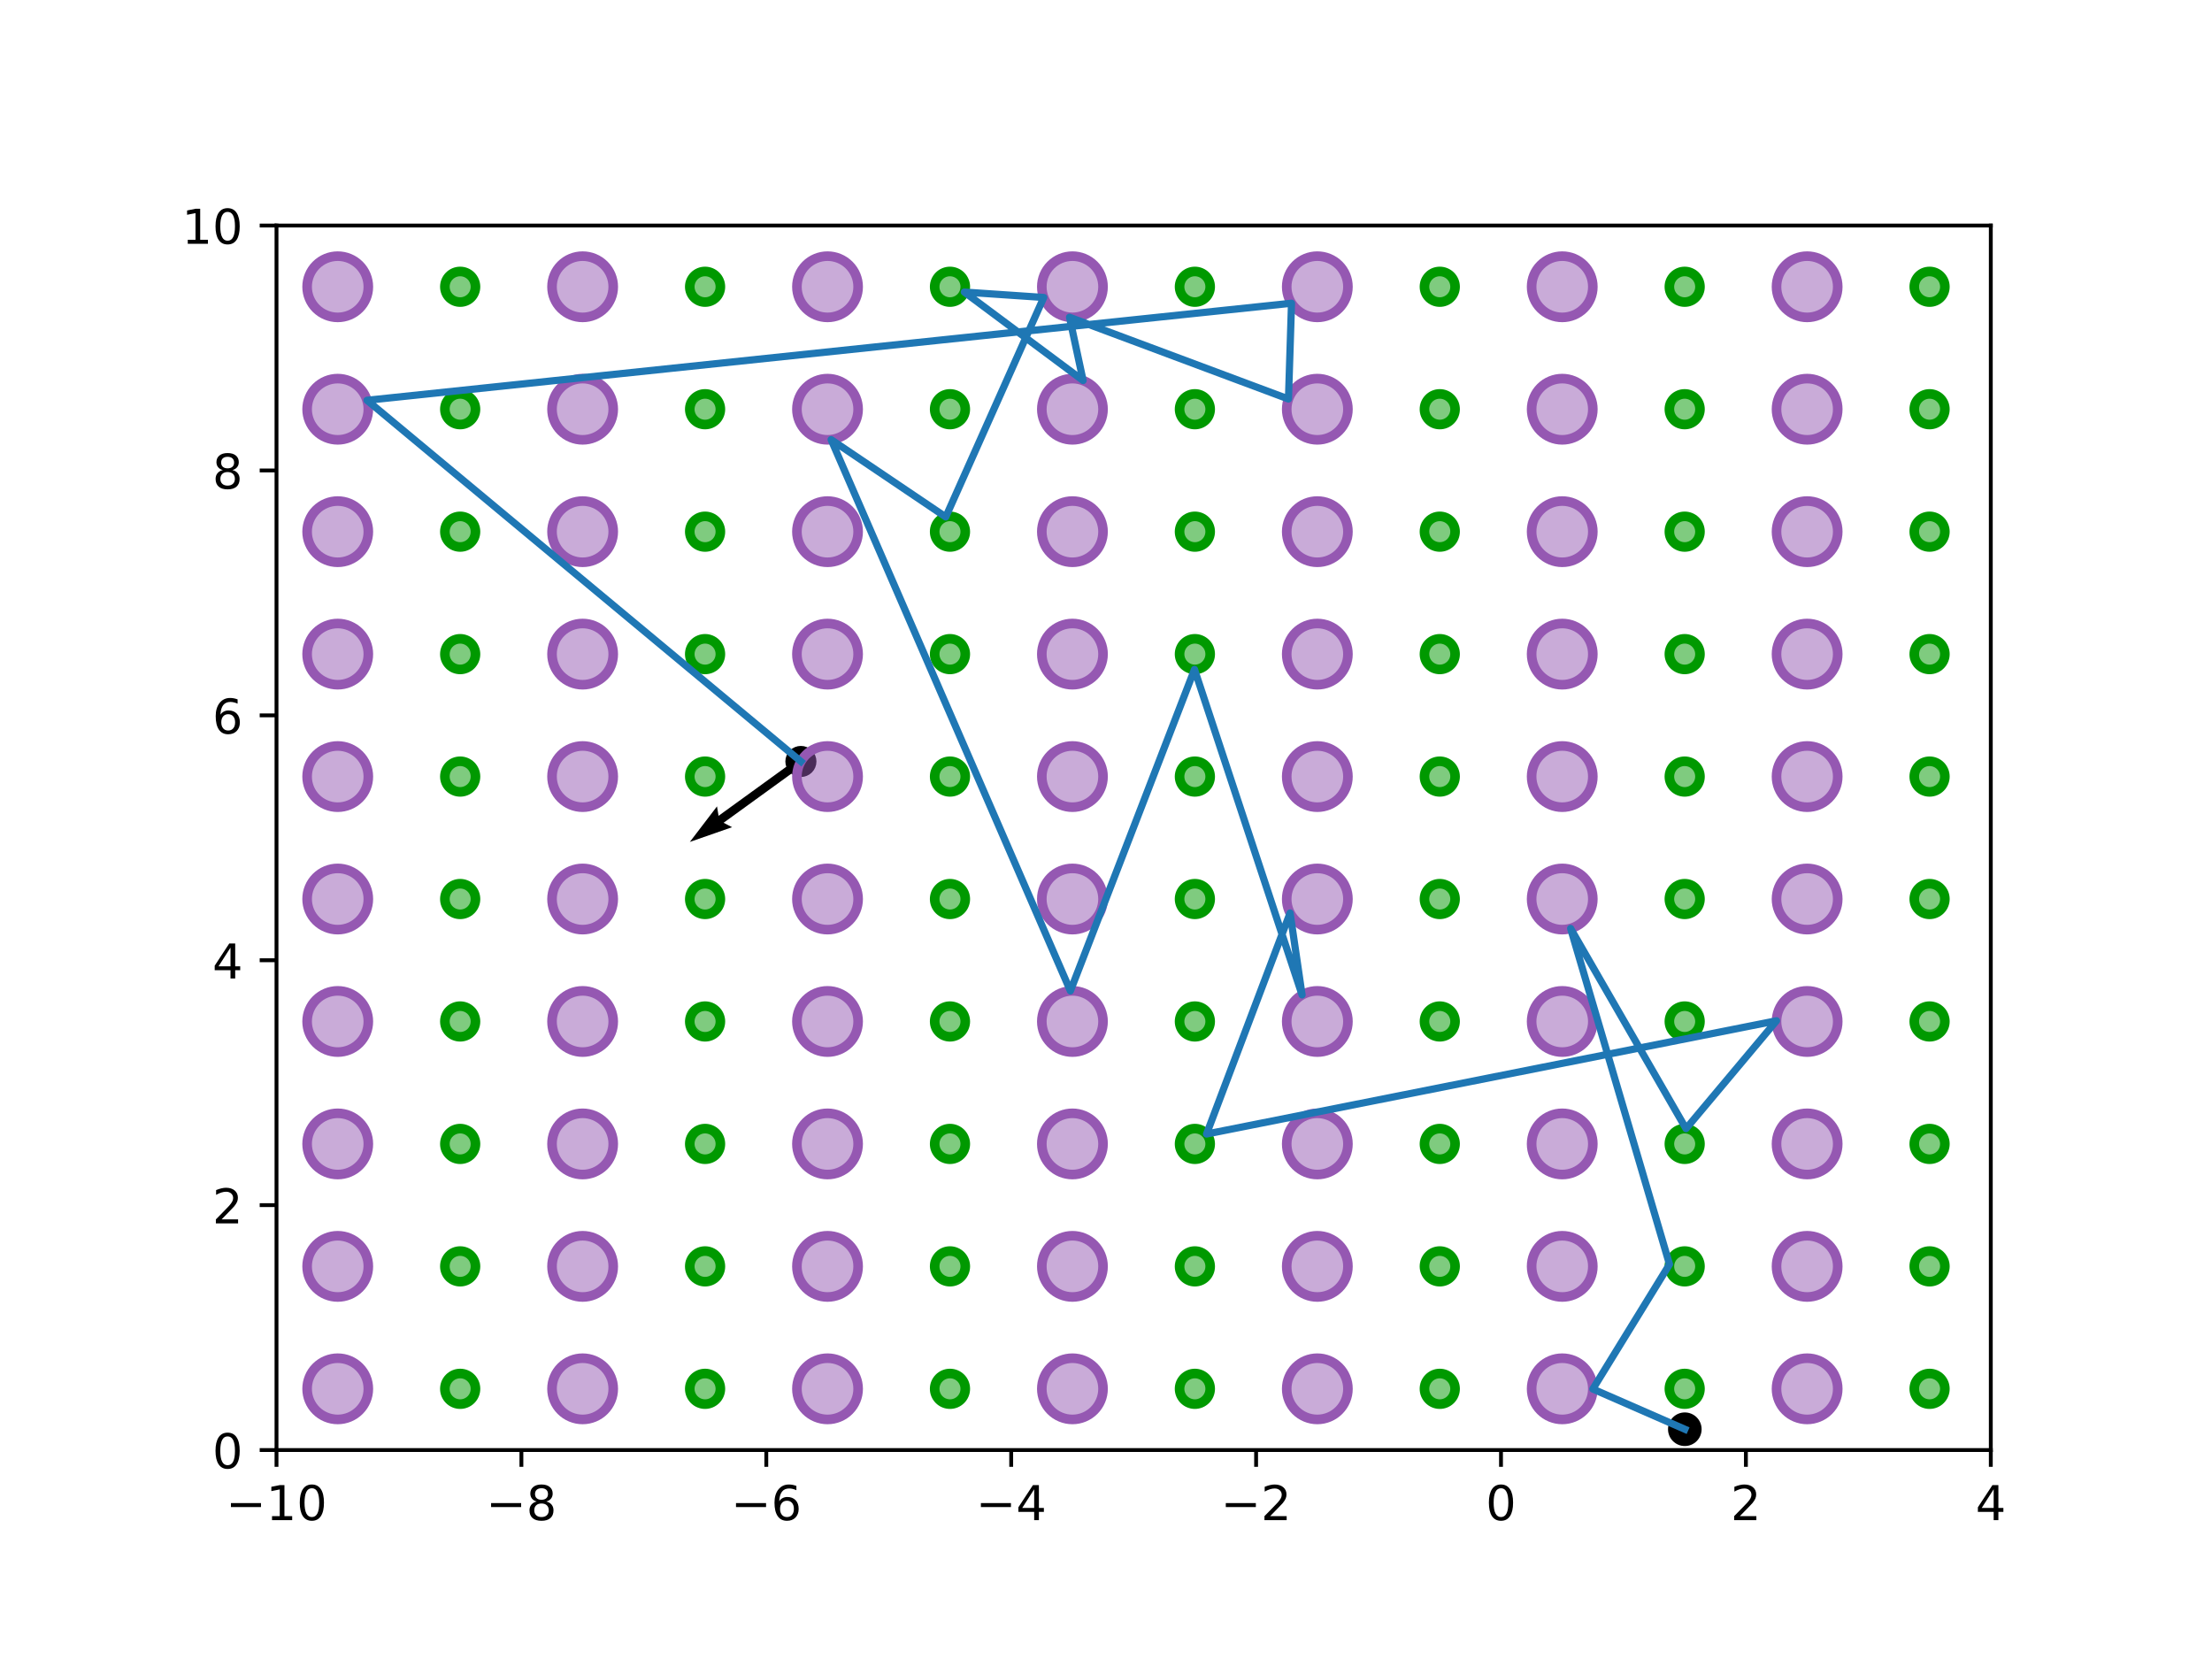 <?xml version="1.0" encoding="utf-8" standalone="no"?>
<!DOCTYPE svg PUBLIC "-//W3C//DTD SVG 1.1//EN"
  "http://www.w3.org/Graphics/SVG/1.1/DTD/svg11.dtd">
<!-- Created with matplotlib (http://matplotlib.org/) -->
<svg height="345.6pt" version="1.1" viewBox="0 0 460.8 345.6" width="460.8pt" xmlns="http://www.w3.org/2000/svg" xmlns:xlink="http://www.w3.org/1999/xlink">
 <defs>
  <style type="text/css">
*{stroke-linecap:butt;stroke-linejoin:round;}
  </style>
 </defs>
 <g id="figure_1">
  <g id="patch_1">
   <path d="M 0 345.6 
L 460.8 345.6 
L 460.8 0 
L 0 0 
z
" style="fill:#ffffff;"/>
  </g>
  <g id="axes_1">
   <g id="patch_2">
    <path d="M 57.6 302.071 
L 414.72 302.071 
L 414.72 46.985 
L 57.6 46.985 
z
" style="fill:#ffffff;"/>
   </g>
   <g id="PathCollection_1">
    <defs>
     <path d="M 0 3 
C 0.796 3 1.559 2.684 2.121 2.121 
C 2.684 1.559 3 0.796 3 0 
C 3 -0.796 2.684 -1.559 2.121 -2.121 
C 1.559 -2.684 0.796 -3 0 -3 
C -0.796 -3 -1.559 -2.684 -2.121 -2.121 
C -2.684 -1.559 -3 -0.796 -3 0 
C -3 0.796 -2.684 1.559 -2.121 2.121 
C -1.559 2.684 -0.796 3 0 3 
z
" id="me75f6ea419" style="stroke:#000000;"/>
    </defs>
    <g clip-path="url(#p745778d335)">
     <use style="stroke:#000000;" x="350.978" xlink:href="#me75f6ea419" y="297.735"/>
    </g>
   </g>
   <g id="PathCollection_2">
    <defs>
     <path d="M 0 2.739 
C 0.726 2.739 1.423 2.45 1.936 1.936 
C 2.45 1.423 2.739 0.726 2.739 0 
C 2.739 -0.726 2.45 -1.423 1.936 -1.936 
C 1.423 -2.45 0.726 -2.739 0 -2.739 
C -0.726 -2.739 -1.423 -2.45 -1.936 -1.936 
C -2.45 -1.423 -2.739 -0.726 -2.739 0 
C -2.739 0.726 -2.45 1.423 -1.936 1.936 
C -1.423 2.45 -0.726 2.739 0 2.739 
z
" id="m842894e939" style="stroke:#000000;"/>
    </defs>
    <g clip-path="url(#p745778d335)">
     <use style="stroke:#000000;" x="166.842" xlink:href="#m842894e939" y="158.627"/>
    </g>
   </g>
   <g id="Quiver_1">
    <path clip-path="url(#p745778d335)" d="M 167.366 159.35 
L 150.737 171.398 
L 152.507 172.32 
L 143.706 175.389 
L 149.365 167.982 
L 149.689 169.952 
L 166.318 157.904 
L 167.366 159.35 
"/>
   </g>
   <g id="patch_3">
    <path clip-path="url(#p745778d335)" d="M 70.354 295.694 
C 72.046 295.694 73.668 295.022 74.864 293.826 
C 76.059 292.63 76.731 291.008 76.731 289.317 
C 76.731 287.625 76.059 286.003 74.864 284.807 
C 73.668 283.611 72.046 282.939 70.354 282.939 
C 68.663 282.939 67.041 283.611 65.845 284.807 
C 64.649 286.003 63.977 287.625 63.977 289.317 
C 63.977 291.008 64.649 292.63 65.845 293.826 
C 67.041 295.022 68.663 295.694 70.354 295.694 
z
" style="fill:#9558b2;fill-opacity:0.5;stroke:#9558b2;stroke-linejoin:miter;stroke-width:2;"/>
   </g>
   <g id="patch_4">
    <path clip-path="url(#p745778d335)" d="M 95.863 292.505 
C 96.708 292.505 97.52 292.169 98.118 291.571 
C 98.715 290.973 99.051 290.162 99.051 289.317 
C 99.051 288.471 98.715 287.66 98.118 287.062 
C 97.52 286.464 96.708 286.128 95.863 286.128 
C 95.017 286.128 94.206 286.464 93.608 287.062 
C 93.01 287.66 92.674 288.471 92.674 289.317 
C 92.674 290.162 93.01 290.973 93.608 291.571 
C 94.206 292.169 95.017 292.505 95.863 292.505 
z
" style="fill:#009900;fill-opacity:0.5;stroke:#009900;stroke-linejoin:miter;stroke-width:2;"/>
   </g>
   <g id="patch_5">
    <path clip-path="url(#p745778d335)" d="M 70.354 270.185 
C 72.046 270.185 73.668 269.513 74.864 268.317 
C 76.059 267.121 76.731 265.499 76.731 263.808 
C 76.731 262.117 76.059 260.495 74.864 259.299 
C 73.668 258.103 72.046 257.431 70.354 257.431 
C 68.663 257.431 67.041 258.103 65.845 259.299 
C 64.649 260.495 63.977 262.117 63.977 263.808 
C 63.977 265.499 64.649 267.121 65.845 268.317 
C 67.041 269.513 68.663 270.185 70.354 270.185 
z
" style="fill:#9558b2;fill-opacity:0.5;stroke:#9558b2;stroke-linejoin:miter;stroke-width:2;"/>
   </g>
   <g id="patch_6">
    <path clip-path="url(#p745778d335)" d="M 95.863 266.997 
C 96.708 266.997 97.52 266.661 98.118 266.063 
C 98.715 265.465 99.051 264.654 99.051 263.808 
C 99.051 262.962 98.715 262.151 98.118 261.553 
C 97.52 260.955 96.708 260.619 95.863 260.619 
C 95.017 260.619 94.206 260.955 93.608 261.553 
C 93.01 262.151 92.674 262.962 92.674 263.808 
C 92.674 264.654 93.01 265.465 93.608 266.063 
C 94.206 266.661 95.017 266.997 95.863 266.997 
z
" style="fill:#009900;fill-opacity:0.5;stroke:#009900;stroke-linejoin:miter;stroke-width:2;"/>
   </g>
   <g id="patch_7">
    <path clip-path="url(#p745778d335)" d="M 70.354 244.677 
C 72.046 244.677 73.668 244.005 74.864 242.809 
C 76.059 241.613 76.731 239.991 76.731 238.299 
C 76.731 236.608 76.059 234.986 74.864 233.79 
C 73.668 232.594 72.046 231.922 70.354 231.922 
C 68.663 231.922 67.041 232.594 65.845 233.79 
C 64.649 234.986 63.977 236.608 63.977 238.299 
C 63.977 239.991 64.649 241.613 65.845 242.809 
C 67.041 244.005 68.663 244.677 70.354 244.677 
z
" style="fill:#9558b2;fill-opacity:0.5;stroke:#9558b2;stroke-linejoin:miter;stroke-width:2;"/>
   </g>
   <g id="patch_8">
    <path clip-path="url(#p745778d335)" d="M 95.863 241.488 
C 96.708 241.488 97.52 241.152 98.118 240.554 
C 98.715 239.956 99.051 239.145 99.051 238.299 
C 99.051 237.454 98.715 236.643 98.118 236.045 
C 97.52 235.447 96.708 235.111 95.863 235.111 
C 95.017 235.111 94.206 235.447 93.608 236.045 
C 93.01 236.643 92.674 237.454 92.674 238.299 
C 92.674 239.145 93.01 239.956 93.608 240.554 
C 94.206 241.152 95.017 241.488 95.863 241.488 
z
" style="fill:#009900;fill-opacity:0.5;stroke:#009900;stroke-linejoin:miter;stroke-width:2;"/>
   </g>
   <g id="patch_9">
    <path clip-path="url(#p745778d335)" d="M 70.354 219.168 
C 72.046 219.168 73.668 218.496 74.864 217.3 
C 76.059 216.104 76.731 214.482 76.731 212.791 
C 76.731 211.1 76.059 209.477 74.864 208.282 
C 73.668 207.086 72.046 206.414 70.354 206.414 
C 68.663 206.414 67.041 207.086 65.845 208.282 
C 64.649 209.477 63.977 211.1 63.977 212.791 
C 63.977 214.482 64.649 216.104 65.845 217.3 
C 67.041 218.496 68.663 219.168 70.354 219.168 
z
" style="fill:#9558b2;fill-opacity:0.5;stroke:#9558b2;stroke-linejoin:miter;stroke-width:2;"/>
   </g>
   <g id="patch_10">
    <path clip-path="url(#p745778d335)" d="M 95.863 215.979 
C 96.708 215.979 97.52 215.643 98.118 215.046 
C 98.715 214.448 99.051 213.636 99.051 212.791 
C 99.051 211.945 98.715 211.134 98.118 210.536 
C 97.52 209.938 96.708 209.602 95.863 209.602 
C 95.017 209.602 94.206 209.938 93.608 210.536 
C 93.01 211.134 92.674 211.945 92.674 212.791 
C 92.674 213.636 93.01 214.448 93.608 215.046 
C 94.206 215.643 95.017 215.979 95.863 215.979 
z
" style="fill:#009900;fill-opacity:0.5;stroke:#009900;stroke-linejoin:miter;stroke-width:2;"/>
   </g>
   <g id="patch_11">
    <path clip-path="url(#p745778d335)" d="M 70.354 193.659 
C 72.046 193.659 73.668 192.987 74.864 191.792 
C 76.059 190.596 76.731 188.974 76.731 187.282 
C 76.731 185.591 76.059 183.969 74.864 182.773 
C 73.668 181.577 72.046 180.905 70.354 180.905 
C 68.663 180.905 67.041 181.577 65.845 182.773 
C 64.649 183.969 63.977 185.591 63.977 187.282 
C 63.977 188.974 64.649 190.596 65.845 191.792 
C 67.041 192.987 68.663 193.659 70.354 193.659 
z
" style="fill:#9558b2;fill-opacity:0.5;stroke:#9558b2;stroke-linejoin:miter;stroke-width:2;"/>
   </g>
   <g id="patch_12">
    <path clip-path="url(#p745778d335)" d="M 95.863 190.471 
C 96.708 190.471 97.52 190.135 98.118 189.537 
C 98.715 188.939 99.051 188.128 99.051 187.282 
C 99.051 186.437 98.715 185.626 98.118 185.028 
C 97.52 184.43 96.708 184.094 95.863 184.094 
C 95.017 184.094 94.206 184.43 93.608 185.028 
C 93.01 185.626 92.674 186.437 92.674 187.282 
C 92.674 188.128 93.01 188.939 93.608 189.537 
C 94.206 190.135 95.017 190.471 95.863 190.471 
z
" style="fill:#009900;fill-opacity:0.5;stroke:#009900;stroke-linejoin:miter;stroke-width:2;"/>
   </g>
   <g id="patch_13">
    <path clip-path="url(#p745778d335)" d="M 70.354 168.151 
C 72.046 168.151 73.668 167.479 74.864 166.283 
C 76.059 165.087 76.731 163.465 76.731 161.774 
C 76.731 160.082 76.059 158.46 74.864 157.264 
C 73.668 156.069 72.046 155.397 70.354 155.397 
C 68.663 155.397 67.041 156.069 65.845 157.264 
C 64.649 158.46 63.977 160.082 63.977 161.774 
C 63.977 163.465 64.649 165.087 65.845 166.283 
C 67.041 167.479 68.663 168.151 70.354 168.151 
z
" style="fill:#9558b2;fill-opacity:0.5;stroke:#9558b2;stroke-linejoin:miter;stroke-width:2;"/>
   </g>
   <g id="patch_14">
    <path clip-path="url(#p745778d335)" d="M 95.863 164.962 
C 96.708 164.962 97.52 164.626 98.118 164.028 
C 98.715 163.43 99.051 162.619 99.051 161.774 
C 99.051 160.928 98.715 160.117 98.118 159.519 
C 97.52 158.921 96.708 158.585 95.863 158.585 
C 95.017 158.585 94.206 158.921 93.608 159.519 
C 93.01 160.117 92.674 160.928 92.674 161.774 
C 92.674 162.619 93.01 163.43 93.608 164.028 
C 94.206 164.626 95.017 164.962 95.863 164.962 
z
" style="fill:#009900;fill-opacity:0.5;stroke:#009900;stroke-linejoin:miter;stroke-width:2;"/>
   </g>
   <g id="patch_15">
    <path clip-path="url(#p745778d335)" d="M 70.354 142.642 
C 72.046 142.642 73.668 141.97 74.864 140.774 
C 76.059 139.579 76.731 137.956 76.731 136.265 
C 76.731 134.574 76.059 132.952 74.864 131.756 
C 73.668 130.56 72.046 129.888 70.354 129.888 
C 68.663 129.888 67.041 130.56 65.845 131.756 
C 64.649 132.952 63.977 134.574 63.977 136.265 
C 63.977 137.956 64.649 139.579 65.845 140.774 
C 67.041 141.97 68.663 142.642 70.354 142.642 
z
" style="fill:#9558b2;fill-opacity:0.5;stroke:#9558b2;stroke-linejoin:miter;stroke-width:2;"/>
   </g>
   <g id="patch_16">
    <path clip-path="url(#p745778d335)" d="M 95.863 139.454 
C 96.708 139.454 97.52 139.118 98.118 138.52 
C 98.715 137.922 99.051 137.111 99.051 136.265 
C 99.051 135.42 98.715 134.608 98.118 134.01 
C 97.52 133.413 96.708 133.077 95.863 133.077 
C 95.017 133.077 94.206 133.413 93.608 134.01 
C 93.01 134.608 92.674 135.42 92.674 136.265 
C 92.674 137.111 93.01 137.922 93.608 138.52 
C 94.206 139.118 95.017 139.454 95.863 139.454 
z
" style="fill:#009900;fill-opacity:0.5;stroke:#009900;stroke-linejoin:miter;stroke-width:2;"/>
   </g>
   <g id="patch_17">
    <path clip-path="url(#p745778d335)" d="M 70.354 117.134 
C 72.046 117.134 73.668 116.462 74.864 115.266 
C 76.059 114.07 76.731 112.448 76.731 110.757 
C 76.731 109.065 76.059 107.443 74.864 106.247 
C 73.668 105.051 72.046 104.379 70.354 104.379 
C 68.663 104.379 67.041 105.051 65.845 106.247 
C 64.649 107.443 63.977 109.065 63.977 110.757 
C 63.977 112.448 64.649 114.07 65.845 115.266 
C 67.041 116.462 68.663 117.134 70.354 117.134 
z
" style="fill:#9558b2;fill-opacity:0.5;stroke:#9558b2;stroke-linejoin:miter;stroke-width:2;"/>
   </g>
   <g id="patch_18">
    <path clip-path="url(#p745778d335)" d="M 95.863 113.945 
C 96.708 113.945 97.52 113.609 98.118 113.011 
C 98.715 112.413 99.051 111.602 99.051 110.757 
C 99.051 109.911 98.715 109.1 98.118 108.502 
C 97.52 107.904 96.708 107.568 95.863 107.568 
C 95.017 107.568 94.206 107.904 93.608 108.502 
C 93.01 109.1 92.674 109.911 92.674 110.757 
C 92.674 111.602 93.01 112.413 93.608 113.011 
C 94.206 113.609 95.017 113.945 95.863 113.945 
z
" style="fill:#009900;fill-opacity:0.5;stroke:#009900;stroke-linejoin:miter;stroke-width:2;"/>
   </g>
   <g id="patch_19">
    <path clip-path="url(#p745778d335)" d="M 70.354 91.625 
C 72.046 91.625 73.668 90.953 74.864 89.757 
C 76.059 88.561 76.731 86.939 76.731 85.248 
C 76.731 83.557 76.059 81.935 74.864 80.739 
C 73.668 79.543 72.046 78.871 70.354 78.871 
C 68.663 78.871 67.041 79.543 65.845 80.739 
C 64.649 81.935 63.977 83.557 63.977 85.248 
C 63.977 86.939 64.649 88.561 65.845 89.757 
C 67.041 90.953 68.663 91.625 70.354 91.625 
z
" style="fill:#9558b2;fill-opacity:0.5;stroke:#9558b2;stroke-linejoin:miter;stroke-width:2;"/>
   </g>
   <g id="patch_20">
    <path clip-path="url(#p745778d335)" d="M 95.863 88.437 
C 96.708 88.437 97.52 88.101 98.118 87.503 
C 98.715 86.905 99.051 86.094 99.051 85.248 
C 99.051 84.402 98.715 83.591 98.118 82.993 
C 97.52 82.395 96.708 82.059 95.863 82.059 
C 95.017 82.059 94.206 82.395 93.608 82.993 
C 93.01 83.591 92.674 84.402 92.674 85.248 
C 92.674 86.094 93.01 86.905 93.608 87.503 
C 94.206 88.101 95.017 88.437 95.863 88.437 
z
" style="fill:#009900;fill-opacity:0.5;stroke:#009900;stroke-linejoin:miter;stroke-width:2;"/>
   </g>
   <g id="patch_21">
    <path clip-path="url(#p745778d335)" d="M 70.354 66.117 
C 72.046 66.117 73.668 65.445 74.864 64.249 
C 76.059 63.053 76.731 61.431 76.731 59.739 
C 76.731 58.048 76.059 56.426 74.864 55.23 
C 73.668 54.034 72.046 53.362 70.354 53.362 
C 68.663 53.362 67.041 54.034 65.845 55.23 
C 64.649 56.426 63.977 58.048 63.977 59.739 
C 63.977 61.431 64.649 63.053 65.845 64.249 
C 67.041 65.445 68.663 66.117 70.354 66.117 
z
" style="fill:#9558b2;fill-opacity:0.5;stroke:#9558b2;stroke-linejoin:miter;stroke-width:2;"/>
   </g>
   <g id="patch_22">
    <path clip-path="url(#p745778d335)" d="M 95.863 62.928 
C 96.708 62.928 97.52 62.592 98.118 61.994 
C 98.715 61.396 99.051 60.585 99.051 59.739 
C 99.051 58.894 98.715 58.083 98.118 57.485 
C 97.52 56.887 96.708 56.551 95.863 56.551 
C 95.017 56.551 94.206 56.887 93.608 57.485 
C 93.01 58.083 92.674 58.894 92.674 59.739 
C 92.674 60.585 93.01 61.396 93.608 61.994 
C 94.206 62.592 95.017 62.928 95.863 62.928 
z
" style="fill:#009900;fill-opacity:0.5;stroke:#009900;stroke-linejoin:miter;stroke-width:2;"/>
   </g>
   <g id="patch_23">
    <path clip-path="url(#p745778d335)" d="M 121.371 295.694 
C 123.063 295.694 124.685 295.022 125.881 293.826 
C 127.077 292.63 127.749 291.008 127.749 289.317 
C 127.749 287.625 127.077 286.003 125.881 284.807 
C 124.685 283.611 123.063 282.939 121.371 282.939 
C 119.68 282.939 118.058 283.611 116.862 284.807 
C 115.666 286.003 114.994 287.625 114.994 289.317 
C 114.994 291.008 115.666 292.63 116.862 293.826 
C 118.058 295.022 119.68 295.694 121.371 295.694 
z
" style="fill:#9558b2;fill-opacity:0.5;stroke:#9558b2;stroke-linejoin:miter;stroke-width:2;"/>
   </g>
   <g id="patch_24">
    <path clip-path="url(#p745778d335)" d="M 146.88 292.505 
C 147.726 292.505 148.537 292.169 149.135 291.571 
C 149.733 290.973 150.069 290.162 150.069 289.317 
C 150.069 288.471 149.733 287.66 149.135 287.062 
C 148.537 286.464 147.726 286.128 146.88 286.128 
C 146.034 286.128 145.223 286.464 144.625 287.062 
C 144.027 287.66 143.691 288.471 143.691 289.317 
C 143.691 290.162 144.027 290.973 144.625 291.571 
C 145.223 292.169 146.034 292.505 146.88 292.505 
z
" style="fill:#009900;fill-opacity:0.5;stroke:#009900;stroke-linejoin:miter;stroke-width:2;"/>
   </g>
   <g id="patch_25">
    <path clip-path="url(#p745778d335)" d="M 121.371 270.185 
C 123.063 270.185 124.685 269.513 125.881 268.317 
C 127.077 267.121 127.749 265.499 127.749 263.808 
C 127.749 262.117 127.077 260.495 125.881 259.299 
C 124.685 258.103 123.063 257.431 121.371 257.431 
C 119.68 257.431 118.058 258.103 116.862 259.299 
C 115.666 260.495 114.994 262.117 114.994 263.808 
C 114.994 265.499 115.666 267.121 116.862 268.317 
C 118.058 269.513 119.68 270.185 121.371 270.185 
z
" style="fill:#9558b2;fill-opacity:0.5;stroke:#9558b2;stroke-linejoin:miter;stroke-width:2;"/>
   </g>
   <g id="patch_26">
    <path clip-path="url(#p745778d335)" d="M 146.88 266.997 
C 147.726 266.997 148.537 266.661 149.135 266.063 
C 149.733 265.465 150.069 264.654 150.069 263.808 
C 150.069 262.962 149.733 262.151 149.135 261.553 
C 148.537 260.955 147.726 260.619 146.88 260.619 
C 146.034 260.619 145.223 260.955 144.625 261.553 
C 144.027 262.151 143.691 262.962 143.691 263.808 
C 143.691 264.654 144.027 265.465 144.625 266.063 
C 145.223 266.661 146.034 266.997 146.88 266.997 
z
" style="fill:#009900;fill-opacity:0.5;stroke:#009900;stroke-linejoin:miter;stroke-width:2;"/>
   </g>
   <g id="patch_27">
    <path clip-path="url(#p745778d335)" d="M 121.371 244.677 
C 123.063 244.677 124.685 244.005 125.881 242.809 
C 127.077 241.613 127.749 239.991 127.749 238.299 
C 127.749 236.608 127.077 234.986 125.881 233.79 
C 124.685 232.594 123.063 231.922 121.371 231.922 
C 119.68 231.922 118.058 232.594 116.862 233.79 
C 115.666 234.986 114.994 236.608 114.994 238.299 
C 114.994 239.991 115.666 241.613 116.862 242.809 
C 118.058 244.005 119.68 244.677 121.371 244.677 
z
" style="fill:#9558b2;fill-opacity:0.5;stroke:#9558b2;stroke-linejoin:miter;stroke-width:2;"/>
   </g>
   <g id="patch_28">
    <path clip-path="url(#p745778d335)" d="M 146.88 241.488 
C 147.726 241.488 148.537 241.152 149.135 240.554 
C 149.733 239.956 150.069 239.145 150.069 238.299 
C 150.069 237.454 149.733 236.643 149.135 236.045 
C 148.537 235.447 147.726 235.111 146.88 235.111 
C 146.034 235.111 145.223 235.447 144.625 236.045 
C 144.027 236.643 143.691 237.454 143.691 238.299 
C 143.691 239.145 144.027 239.956 144.625 240.554 
C 145.223 241.152 146.034 241.488 146.88 241.488 
z
" style="fill:#009900;fill-opacity:0.5;stroke:#009900;stroke-linejoin:miter;stroke-width:2;"/>
   </g>
   <g id="patch_29">
    <path clip-path="url(#p745778d335)" d="M 121.371 219.168 
C 123.063 219.168 124.685 218.496 125.881 217.3 
C 127.077 216.104 127.749 214.482 127.749 212.791 
C 127.749 211.1 127.077 209.477 125.881 208.282 
C 124.685 207.086 123.063 206.414 121.371 206.414 
C 119.68 206.414 118.058 207.086 116.862 208.282 
C 115.666 209.477 114.994 211.1 114.994 212.791 
C 114.994 214.482 115.666 216.104 116.862 217.3 
C 118.058 218.496 119.68 219.168 121.371 219.168 
z
" style="fill:#9558b2;fill-opacity:0.5;stroke:#9558b2;stroke-linejoin:miter;stroke-width:2;"/>
   </g>
   <g id="patch_30">
    <path clip-path="url(#p745778d335)" d="M 146.88 215.979 
C 147.726 215.979 148.537 215.643 149.135 215.046 
C 149.733 214.448 150.069 213.636 150.069 212.791 
C 150.069 211.945 149.733 211.134 149.135 210.536 
C 148.537 209.938 147.726 209.602 146.88 209.602 
C 146.034 209.602 145.223 209.938 144.625 210.536 
C 144.027 211.134 143.691 211.945 143.691 212.791 
C 143.691 213.636 144.027 214.448 144.625 215.046 
C 145.223 215.643 146.034 215.979 146.88 215.979 
z
" style="fill:#009900;fill-opacity:0.5;stroke:#009900;stroke-linejoin:miter;stroke-width:2;"/>
   </g>
   <g id="patch_31">
    <path clip-path="url(#p745778d335)" d="M 121.371 193.659 
C 123.063 193.659 124.685 192.987 125.881 191.792 
C 127.077 190.596 127.749 188.974 127.749 187.282 
C 127.749 185.591 127.077 183.969 125.881 182.773 
C 124.685 181.577 123.063 180.905 121.371 180.905 
C 119.68 180.905 118.058 181.577 116.862 182.773 
C 115.666 183.969 114.994 185.591 114.994 187.282 
C 114.994 188.974 115.666 190.596 116.862 191.792 
C 118.058 192.987 119.68 193.659 121.371 193.659 
z
" style="fill:#9558b2;fill-opacity:0.5;stroke:#9558b2;stroke-linejoin:miter;stroke-width:2;"/>
   </g>
   <g id="patch_32">
    <path clip-path="url(#p745778d335)" d="M 146.88 190.471 
C 147.726 190.471 148.537 190.135 149.135 189.537 
C 149.733 188.939 150.069 188.128 150.069 187.282 
C 150.069 186.437 149.733 185.626 149.135 185.028 
C 148.537 184.43 147.726 184.094 146.88 184.094 
C 146.034 184.094 145.223 184.43 144.625 185.028 
C 144.027 185.626 143.691 186.437 143.691 187.282 
C 143.691 188.128 144.027 188.939 144.625 189.537 
C 145.223 190.135 146.034 190.471 146.88 190.471 
z
" style="fill:#009900;fill-opacity:0.5;stroke:#009900;stroke-linejoin:miter;stroke-width:2;"/>
   </g>
   <g id="patch_33">
    <path clip-path="url(#p745778d335)" d="M 121.371 168.151 
C 123.063 168.151 124.685 167.479 125.881 166.283 
C 127.077 165.087 127.749 163.465 127.749 161.774 
C 127.749 160.082 127.077 158.46 125.881 157.264 
C 124.685 156.069 123.063 155.397 121.371 155.397 
C 119.68 155.397 118.058 156.069 116.862 157.264 
C 115.666 158.46 114.994 160.082 114.994 161.774 
C 114.994 163.465 115.666 165.087 116.862 166.283 
C 118.058 167.479 119.68 168.151 121.371 168.151 
z
" style="fill:#9558b2;fill-opacity:0.5;stroke:#9558b2;stroke-linejoin:miter;stroke-width:2;"/>
   </g>
   <g id="patch_34">
    <path clip-path="url(#p745778d335)" d="M 146.88 164.962 
C 147.726 164.962 148.537 164.626 149.135 164.028 
C 149.733 163.43 150.069 162.619 150.069 161.774 
C 150.069 160.928 149.733 160.117 149.135 159.519 
C 148.537 158.921 147.726 158.585 146.88 158.585 
C 146.034 158.585 145.223 158.921 144.625 159.519 
C 144.027 160.117 143.691 160.928 143.691 161.774 
C 143.691 162.619 144.027 163.43 144.625 164.028 
C 145.223 164.626 146.034 164.962 146.88 164.962 
z
" style="fill:#009900;fill-opacity:0.5;stroke:#009900;stroke-linejoin:miter;stroke-width:2;"/>
   </g>
   <g id="patch_35">
    <path clip-path="url(#p745778d335)" d="M 121.371 142.642 
C 123.063 142.642 124.685 141.97 125.881 140.774 
C 127.077 139.579 127.749 137.956 127.749 136.265 
C 127.749 134.574 127.077 132.952 125.881 131.756 
C 124.685 130.56 123.063 129.888 121.371 129.888 
C 119.68 129.888 118.058 130.56 116.862 131.756 
C 115.666 132.952 114.994 134.574 114.994 136.265 
C 114.994 137.956 115.666 139.579 116.862 140.774 
C 118.058 141.97 119.68 142.642 121.371 142.642 
z
" style="fill:#9558b2;fill-opacity:0.5;stroke:#9558b2;stroke-linejoin:miter;stroke-width:2;"/>
   </g>
   <g id="patch_36">
    <path clip-path="url(#p745778d335)" d="M 146.88 139.454 
C 147.726 139.454 148.537 139.118 149.135 138.52 
C 149.733 137.922 150.069 137.111 150.069 136.265 
C 150.069 135.42 149.733 134.608 149.135 134.01 
C 148.537 133.413 147.726 133.077 146.88 133.077 
C 146.034 133.077 145.223 133.413 144.625 134.01 
C 144.027 134.608 143.691 135.42 143.691 136.265 
C 143.691 137.111 144.027 137.922 144.625 138.52 
C 145.223 139.118 146.034 139.454 146.88 139.454 
z
" style="fill:#009900;fill-opacity:0.5;stroke:#009900;stroke-linejoin:miter;stroke-width:2;"/>
   </g>
   <g id="patch_37">
    <path clip-path="url(#p745778d335)" d="M 121.371 117.134 
C 123.063 117.134 124.685 116.462 125.881 115.266 
C 127.077 114.07 127.749 112.448 127.749 110.757 
C 127.749 109.065 127.077 107.443 125.881 106.247 
C 124.685 105.051 123.063 104.379 121.371 104.379 
C 119.68 104.379 118.058 105.051 116.862 106.247 
C 115.666 107.443 114.994 109.065 114.994 110.757 
C 114.994 112.448 115.666 114.07 116.862 115.266 
C 118.058 116.462 119.68 117.134 121.371 117.134 
z
" style="fill:#9558b2;fill-opacity:0.5;stroke:#9558b2;stroke-linejoin:miter;stroke-width:2;"/>
   </g>
   <g id="patch_38">
    <path clip-path="url(#p745778d335)" d="M 146.88 113.945 
C 147.726 113.945 148.537 113.609 149.135 113.011 
C 149.733 112.413 150.069 111.602 150.069 110.757 
C 150.069 109.911 149.733 109.1 149.135 108.502 
C 148.537 107.904 147.726 107.568 146.88 107.568 
C 146.034 107.568 145.223 107.904 144.625 108.502 
C 144.027 109.1 143.691 109.911 143.691 110.757 
C 143.691 111.602 144.027 112.413 144.625 113.011 
C 145.223 113.609 146.034 113.945 146.88 113.945 
z
" style="fill:#009900;fill-opacity:0.5;stroke:#009900;stroke-linejoin:miter;stroke-width:2;"/>
   </g>
   <g id="patch_39">
    <path clip-path="url(#p745778d335)" d="M 121.371 91.625 
C 123.063 91.625 124.685 90.953 125.881 89.757 
C 127.077 88.561 127.749 86.939 127.749 85.248 
C 127.749 83.557 127.077 81.935 125.881 80.739 
C 124.685 79.543 123.063 78.871 121.371 78.871 
C 119.68 78.871 118.058 79.543 116.862 80.739 
C 115.666 81.935 114.994 83.557 114.994 85.248 
C 114.994 86.939 115.666 88.561 116.862 89.757 
C 118.058 90.953 119.68 91.625 121.371 91.625 
z
" style="fill:#9558b2;fill-opacity:0.5;stroke:#9558b2;stroke-linejoin:miter;stroke-width:2;"/>
   </g>
   <g id="patch_40">
    <path clip-path="url(#p745778d335)" d="M 146.88 88.437 
C 147.726 88.437 148.537 88.101 149.135 87.503 
C 149.733 86.905 150.069 86.094 150.069 85.248 
C 150.069 84.402 149.733 83.591 149.135 82.993 
C 148.537 82.395 147.726 82.059 146.88 82.059 
C 146.034 82.059 145.223 82.395 144.625 82.993 
C 144.027 83.591 143.691 84.402 143.691 85.248 
C 143.691 86.094 144.027 86.905 144.625 87.503 
C 145.223 88.101 146.034 88.437 146.88 88.437 
z
" style="fill:#009900;fill-opacity:0.5;stroke:#009900;stroke-linejoin:miter;stroke-width:2;"/>
   </g>
   <g id="patch_41">
    <path clip-path="url(#p745778d335)" d="M 121.371 66.117 
C 123.063 66.117 124.685 65.445 125.881 64.249 
C 127.077 63.053 127.749 61.431 127.749 59.739 
C 127.749 58.048 127.077 56.426 125.881 55.23 
C 124.685 54.034 123.063 53.362 121.371 53.362 
C 119.68 53.362 118.058 54.034 116.862 55.23 
C 115.666 56.426 114.994 58.048 114.994 59.739 
C 114.994 61.431 115.666 63.053 116.862 64.249 
C 118.058 65.445 119.68 66.117 121.371 66.117 
z
" style="fill:#9558b2;fill-opacity:0.5;stroke:#9558b2;stroke-linejoin:miter;stroke-width:2;"/>
   </g>
   <g id="patch_42">
    <path clip-path="url(#p745778d335)" d="M 146.88 62.928 
C 147.726 62.928 148.537 62.592 149.135 61.994 
C 149.733 61.396 150.069 60.585 150.069 59.739 
C 150.069 58.894 149.733 58.083 149.135 57.485 
C 148.537 56.887 147.726 56.551 146.88 56.551 
C 146.034 56.551 145.223 56.887 144.625 57.485 
C 144.027 58.083 143.691 58.894 143.691 59.739 
C 143.691 60.585 144.027 61.396 144.625 61.994 
C 145.223 62.592 146.034 62.928 146.88 62.928 
z
" style="fill:#009900;fill-opacity:0.5;stroke:#009900;stroke-linejoin:miter;stroke-width:2;"/>
   </g>
   <g id="patch_43">
    <path clip-path="url(#p745778d335)" d="M 172.389 295.694 
C 174.08 295.694 175.702 295.022 176.898 293.826 
C 178.094 292.63 178.766 291.008 178.766 289.317 
C 178.766 287.625 178.094 286.003 176.898 284.807 
C 175.702 283.611 174.08 282.939 172.389 282.939 
C 170.697 282.939 169.075 283.611 167.879 284.807 
C 166.683 286.003 166.011 287.625 166.011 289.317 
C 166.011 291.008 166.683 292.63 167.879 293.826 
C 169.075 295.022 170.697 295.694 172.389 295.694 
z
" style="fill:#9558b2;fill-opacity:0.5;stroke:#9558b2;stroke-linejoin:miter;stroke-width:2;"/>
   </g>
   <g id="patch_44">
    <path clip-path="url(#p745778d335)" d="M 197.897 292.505 
C 198.743 292.505 199.554 292.169 200.152 291.571 
C 200.75 290.973 201.086 290.162 201.086 289.317 
C 201.086 288.471 200.75 287.66 200.152 287.062 
C 199.554 286.464 198.743 286.128 197.897 286.128 
C 197.052 286.128 196.24 286.464 195.642 287.062 
C 195.045 287.66 194.709 288.471 194.709 289.317 
C 194.709 290.162 195.045 290.973 195.642 291.571 
C 196.24 292.169 197.052 292.505 197.897 292.505 
z
" style="fill:#009900;fill-opacity:0.5;stroke:#009900;stroke-linejoin:miter;stroke-width:2;"/>
   </g>
   <g id="patch_45">
    <path clip-path="url(#p745778d335)" d="M 172.389 270.185 
C 174.08 270.185 175.702 269.513 176.898 268.317 
C 178.094 267.121 178.766 265.499 178.766 263.808 
C 178.766 262.117 178.094 260.495 176.898 259.299 
C 175.702 258.103 174.08 257.431 172.389 257.431 
C 170.697 257.431 169.075 258.103 167.879 259.299 
C 166.683 260.495 166.011 262.117 166.011 263.808 
C 166.011 265.499 166.683 267.121 167.879 268.317 
C 169.075 269.513 170.697 270.185 172.389 270.185 
z
" style="fill:#9558b2;fill-opacity:0.5;stroke:#9558b2;stroke-linejoin:miter;stroke-width:2;"/>
   </g>
   <g id="patch_46">
    <path clip-path="url(#p745778d335)" d="M 197.897 266.997 
C 198.743 266.997 199.554 266.661 200.152 266.063 
C 200.75 265.465 201.086 264.654 201.086 263.808 
C 201.086 262.962 200.75 262.151 200.152 261.553 
C 199.554 260.955 198.743 260.619 197.897 260.619 
C 197.052 260.619 196.24 260.955 195.642 261.553 
C 195.045 262.151 194.709 262.962 194.709 263.808 
C 194.709 264.654 195.045 265.465 195.642 266.063 
C 196.24 266.661 197.052 266.997 197.897 266.997 
z
" style="fill:#009900;fill-opacity:0.5;stroke:#009900;stroke-linejoin:miter;stroke-width:2;"/>
   </g>
   <g id="patch_47">
    <path clip-path="url(#p745778d335)" d="M 172.389 244.677 
C 174.08 244.677 175.702 244.005 176.898 242.809 
C 178.094 241.613 178.766 239.991 178.766 238.299 
C 178.766 236.608 178.094 234.986 176.898 233.79 
C 175.702 232.594 174.08 231.922 172.389 231.922 
C 170.697 231.922 169.075 232.594 167.879 233.79 
C 166.683 234.986 166.011 236.608 166.011 238.299 
C 166.011 239.991 166.683 241.613 167.879 242.809 
C 169.075 244.005 170.697 244.677 172.389 244.677 
z
" style="fill:#9558b2;fill-opacity:0.5;stroke:#9558b2;stroke-linejoin:miter;stroke-width:2;"/>
   </g>
   <g id="patch_48">
    <path clip-path="url(#p745778d335)" d="M 197.897 241.488 
C 198.743 241.488 199.554 241.152 200.152 240.554 
C 200.75 239.956 201.086 239.145 201.086 238.299 
C 201.086 237.454 200.75 236.643 200.152 236.045 
C 199.554 235.447 198.743 235.111 197.897 235.111 
C 197.052 235.111 196.24 235.447 195.642 236.045 
C 195.045 236.643 194.709 237.454 194.709 238.299 
C 194.709 239.145 195.045 239.956 195.642 240.554 
C 196.24 241.152 197.052 241.488 197.897 241.488 
z
" style="fill:#009900;fill-opacity:0.5;stroke:#009900;stroke-linejoin:miter;stroke-width:2;"/>
   </g>
   <g id="patch_49">
    <path clip-path="url(#p745778d335)" d="M 172.389 219.168 
C 174.08 219.168 175.702 218.496 176.898 217.3 
C 178.094 216.104 178.766 214.482 178.766 212.791 
C 178.766 211.1 178.094 209.477 176.898 208.282 
C 175.702 207.086 174.08 206.414 172.389 206.414 
C 170.697 206.414 169.075 207.086 167.879 208.282 
C 166.683 209.477 166.011 211.1 166.011 212.791 
C 166.011 214.482 166.683 216.104 167.879 217.3 
C 169.075 218.496 170.697 219.168 172.389 219.168 
z
" style="fill:#9558b2;fill-opacity:0.5;stroke:#9558b2;stroke-linejoin:miter;stroke-width:2;"/>
   </g>
   <g id="patch_50">
    <path clip-path="url(#p745778d335)" d="M 197.897 215.979 
C 198.743 215.979 199.554 215.643 200.152 215.046 
C 200.75 214.448 201.086 213.636 201.086 212.791 
C 201.086 211.945 200.75 211.134 200.152 210.536 
C 199.554 209.938 198.743 209.602 197.897 209.602 
C 197.052 209.602 196.24 209.938 195.642 210.536 
C 195.045 211.134 194.709 211.945 194.709 212.791 
C 194.709 213.636 195.045 214.448 195.642 215.046 
C 196.24 215.643 197.052 215.979 197.897 215.979 
z
" style="fill:#009900;fill-opacity:0.5;stroke:#009900;stroke-linejoin:miter;stroke-width:2;"/>
   </g>
   <g id="patch_51">
    <path clip-path="url(#p745778d335)" d="M 172.389 193.659 
C 174.08 193.659 175.702 192.987 176.898 191.792 
C 178.094 190.596 178.766 188.974 178.766 187.282 
C 178.766 185.591 178.094 183.969 176.898 182.773 
C 175.702 181.577 174.08 180.905 172.389 180.905 
C 170.697 180.905 169.075 181.577 167.879 182.773 
C 166.683 183.969 166.011 185.591 166.011 187.282 
C 166.011 188.974 166.683 190.596 167.879 191.792 
C 169.075 192.987 170.697 193.659 172.389 193.659 
z
" style="fill:#9558b2;fill-opacity:0.5;stroke:#9558b2;stroke-linejoin:miter;stroke-width:2;"/>
   </g>
   <g id="patch_52">
    <path clip-path="url(#p745778d335)" d="M 197.897 190.471 
C 198.743 190.471 199.554 190.135 200.152 189.537 
C 200.75 188.939 201.086 188.128 201.086 187.282 
C 201.086 186.437 200.75 185.626 200.152 185.028 
C 199.554 184.43 198.743 184.094 197.897 184.094 
C 197.052 184.094 196.24 184.43 195.642 185.028 
C 195.045 185.626 194.709 186.437 194.709 187.282 
C 194.709 188.128 195.045 188.939 195.642 189.537 
C 196.24 190.135 197.052 190.471 197.897 190.471 
z
" style="fill:#009900;fill-opacity:0.5;stroke:#009900;stroke-linejoin:miter;stroke-width:2;"/>
   </g>
   <g id="patch_53">
    <path clip-path="url(#p745778d335)" d="M 172.389 168.151 
C 174.08 168.151 175.702 167.479 176.898 166.283 
C 178.094 165.087 178.766 163.465 178.766 161.774 
C 178.766 160.082 178.094 158.46 176.898 157.264 
C 175.702 156.069 174.08 155.397 172.389 155.397 
C 170.697 155.397 169.075 156.069 167.879 157.264 
C 166.683 158.46 166.011 160.082 166.011 161.774 
C 166.011 163.465 166.683 165.087 167.879 166.283 
C 169.075 167.479 170.697 168.151 172.389 168.151 
z
" style="fill:#9558b2;fill-opacity:0.5;stroke:#9558b2;stroke-linejoin:miter;stroke-width:2;"/>
   </g>
   <g id="patch_54">
    <path clip-path="url(#p745778d335)" d="M 197.897 164.962 
C 198.743 164.962 199.554 164.626 200.152 164.028 
C 200.75 163.43 201.086 162.619 201.086 161.774 
C 201.086 160.928 200.75 160.117 200.152 159.519 
C 199.554 158.921 198.743 158.585 197.897 158.585 
C 197.052 158.585 196.24 158.921 195.642 159.519 
C 195.045 160.117 194.709 160.928 194.709 161.774 
C 194.709 162.619 195.045 163.43 195.642 164.028 
C 196.24 164.626 197.052 164.962 197.897 164.962 
z
" style="fill:#009900;fill-opacity:0.5;stroke:#009900;stroke-linejoin:miter;stroke-width:2;"/>
   </g>
   <g id="patch_55">
    <path clip-path="url(#p745778d335)" d="M 172.389 142.642 
C 174.08 142.642 175.702 141.97 176.898 140.774 
C 178.094 139.579 178.766 137.956 178.766 136.265 
C 178.766 134.574 178.094 132.952 176.898 131.756 
C 175.702 130.56 174.08 129.888 172.389 129.888 
C 170.697 129.888 169.075 130.56 167.879 131.756 
C 166.683 132.952 166.011 134.574 166.011 136.265 
C 166.011 137.956 166.683 139.579 167.879 140.774 
C 169.075 141.97 170.697 142.642 172.389 142.642 
z
" style="fill:#9558b2;fill-opacity:0.5;stroke:#9558b2;stroke-linejoin:miter;stroke-width:2;"/>
   </g>
   <g id="patch_56">
    <path clip-path="url(#p745778d335)" d="M 197.897 139.454 
C 198.743 139.454 199.554 139.118 200.152 138.52 
C 200.75 137.922 201.086 137.111 201.086 136.265 
C 201.086 135.42 200.75 134.608 200.152 134.01 
C 199.554 133.413 198.743 133.077 197.897 133.077 
C 197.052 133.077 196.24 133.413 195.642 134.01 
C 195.045 134.608 194.709 135.42 194.709 136.265 
C 194.709 137.111 195.045 137.922 195.642 138.52 
C 196.24 139.118 197.052 139.454 197.897 139.454 
z
" style="fill:#009900;fill-opacity:0.5;stroke:#009900;stroke-linejoin:miter;stroke-width:2;"/>
   </g>
   <g id="patch_57">
    <path clip-path="url(#p745778d335)" d="M 172.389 117.134 
C 174.08 117.134 175.702 116.462 176.898 115.266 
C 178.094 114.07 178.766 112.448 178.766 110.757 
C 178.766 109.065 178.094 107.443 176.898 106.247 
C 175.702 105.051 174.08 104.379 172.389 104.379 
C 170.697 104.379 169.075 105.051 167.879 106.247 
C 166.683 107.443 166.011 109.065 166.011 110.757 
C 166.011 112.448 166.683 114.07 167.879 115.266 
C 169.075 116.462 170.697 117.134 172.389 117.134 
z
" style="fill:#9558b2;fill-opacity:0.5;stroke:#9558b2;stroke-linejoin:miter;stroke-width:2;"/>
   </g>
   <g id="patch_58">
    <path clip-path="url(#p745778d335)" d="M 197.897 113.945 
C 198.743 113.945 199.554 113.609 200.152 113.011 
C 200.75 112.413 201.086 111.602 201.086 110.757 
C 201.086 109.911 200.75 109.1 200.152 108.502 
C 199.554 107.904 198.743 107.568 197.897 107.568 
C 197.052 107.568 196.24 107.904 195.642 108.502 
C 195.045 109.1 194.709 109.911 194.709 110.757 
C 194.709 111.602 195.045 112.413 195.642 113.011 
C 196.24 113.609 197.052 113.945 197.897 113.945 
z
" style="fill:#009900;fill-opacity:0.5;stroke:#009900;stroke-linejoin:miter;stroke-width:2;"/>
   </g>
   <g id="patch_59">
    <path clip-path="url(#p745778d335)" d="M 172.389 91.625 
C 174.08 91.625 175.702 90.953 176.898 89.757 
C 178.094 88.561 178.766 86.939 178.766 85.248 
C 178.766 83.557 178.094 81.935 176.898 80.739 
C 175.702 79.543 174.08 78.871 172.389 78.871 
C 170.697 78.871 169.075 79.543 167.879 80.739 
C 166.683 81.935 166.011 83.557 166.011 85.248 
C 166.011 86.939 166.683 88.561 167.879 89.757 
C 169.075 90.953 170.697 91.625 172.389 91.625 
z
" style="fill:#9558b2;fill-opacity:0.5;stroke:#9558b2;stroke-linejoin:miter;stroke-width:2;"/>
   </g>
   <g id="patch_60">
    <path clip-path="url(#p745778d335)" d="M 197.897 88.437 
C 198.743 88.437 199.554 88.101 200.152 87.503 
C 200.75 86.905 201.086 86.094 201.086 85.248 
C 201.086 84.402 200.75 83.591 200.152 82.993 
C 199.554 82.395 198.743 82.059 197.897 82.059 
C 197.052 82.059 196.24 82.395 195.642 82.993 
C 195.045 83.591 194.709 84.402 194.709 85.248 
C 194.709 86.094 195.045 86.905 195.642 87.503 
C 196.24 88.101 197.052 88.437 197.897 88.437 
z
" style="fill:#009900;fill-opacity:0.5;stroke:#009900;stroke-linejoin:miter;stroke-width:2;"/>
   </g>
   <g id="patch_61">
    <path clip-path="url(#p745778d335)" d="M 172.389 66.117 
C 174.08 66.117 175.702 65.445 176.898 64.249 
C 178.094 63.053 178.766 61.431 178.766 59.739 
C 178.766 58.048 178.094 56.426 176.898 55.23 
C 175.702 54.034 174.08 53.362 172.389 53.362 
C 170.697 53.362 169.075 54.034 167.879 55.23 
C 166.683 56.426 166.011 58.048 166.011 59.739 
C 166.011 61.431 166.683 63.053 167.879 64.249 
C 169.075 65.445 170.697 66.117 172.389 66.117 
z
" style="fill:#9558b2;fill-opacity:0.5;stroke:#9558b2;stroke-linejoin:miter;stroke-width:2;"/>
   </g>
   <g id="patch_62">
    <path clip-path="url(#p745778d335)" d="M 197.897 62.928 
C 198.743 62.928 199.554 62.592 200.152 61.994 
C 200.75 61.396 201.086 60.585 201.086 59.739 
C 201.086 58.894 200.75 58.083 200.152 57.485 
C 199.554 56.887 198.743 56.551 197.897 56.551 
C 197.052 56.551 196.24 56.887 195.642 57.485 
C 195.045 58.083 194.709 58.894 194.709 59.739 
C 194.709 60.585 195.045 61.396 195.642 61.994 
C 196.24 62.592 197.052 62.928 197.897 62.928 
z
" style="fill:#009900;fill-opacity:0.5;stroke:#009900;stroke-linejoin:miter;stroke-width:2;"/>
   </g>
   <g id="patch_63">
    <path clip-path="url(#p745778d335)" d="M 223.406 295.694 
C 225.097 295.694 226.719 295.022 227.915 293.826 
C 229.111 292.63 229.783 291.008 229.783 289.317 
C 229.783 287.625 229.111 286.003 227.915 284.807 
C 226.719 283.611 225.097 282.939 223.406 282.939 
C 221.714 282.939 220.092 283.611 218.896 284.807 
C 217.701 286.003 217.029 287.625 217.029 289.317 
C 217.029 291.008 217.701 292.63 218.896 293.826 
C 220.092 295.022 221.714 295.694 223.406 295.694 
z
" style="fill:#9558b2;fill-opacity:0.5;stroke:#9558b2;stroke-linejoin:miter;stroke-width:2;"/>
   </g>
   <g id="patch_64">
    <path clip-path="url(#p745778d335)" d="M 248.914 292.505 
C 249.76 292.505 250.571 292.169 251.169 291.571 
C 251.767 290.973 252.103 290.162 252.103 289.317 
C 252.103 288.471 251.767 287.66 251.169 287.062 
C 250.571 286.464 249.76 286.128 248.914 286.128 
C 248.069 286.128 247.258 286.464 246.66 287.062 
C 246.062 287.66 245.726 288.471 245.726 289.317 
C 245.726 290.162 246.062 290.973 246.66 291.571 
C 247.258 292.169 248.069 292.505 248.914 292.505 
z
" style="fill:#009900;fill-opacity:0.5;stroke:#009900;stroke-linejoin:miter;stroke-width:2;"/>
   </g>
   <g id="patch_65">
    <path clip-path="url(#p745778d335)" d="M 223.406 270.185 
C 225.097 270.185 226.719 269.513 227.915 268.317 
C 229.111 267.121 229.783 265.499 229.783 263.808 
C 229.783 262.117 229.111 260.495 227.915 259.299 
C 226.719 258.103 225.097 257.431 223.406 257.431 
C 221.714 257.431 220.092 258.103 218.896 259.299 
C 217.701 260.495 217.029 262.117 217.029 263.808 
C 217.029 265.499 217.701 267.121 218.896 268.317 
C 220.092 269.513 221.714 270.185 223.406 270.185 
z
" style="fill:#9558b2;fill-opacity:0.5;stroke:#9558b2;stroke-linejoin:miter;stroke-width:2;"/>
   </g>
   <g id="patch_66">
    <path clip-path="url(#p745778d335)" d="M 248.914 266.997 
C 249.76 266.997 250.571 266.661 251.169 266.063 
C 251.767 265.465 252.103 264.654 252.103 263.808 
C 252.103 262.962 251.767 262.151 251.169 261.553 
C 250.571 260.955 249.76 260.619 248.914 260.619 
C 248.069 260.619 247.258 260.955 246.66 261.553 
C 246.062 262.151 245.726 262.962 245.726 263.808 
C 245.726 264.654 246.062 265.465 246.66 266.063 
C 247.258 266.661 248.069 266.997 248.914 266.997 
z
" style="fill:#009900;fill-opacity:0.5;stroke:#009900;stroke-linejoin:miter;stroke-width:2;"/>
   </g>
   <g id="patch_67">
    <path clip-path="url(#p745778d335)" d="M 223.406 244.677 
C 225.097 244.677 226.719 244.005 227.915 242.809 
C 229.111 241.613 229.783 239.991 229.783 238.299 
C 229.783 236.608 229.111 234.986 227.915 233.79 
C 226.719 232.594 225.097 231.922 223.406 231.922 
C 221.714 231.922 220.092 232.594 218.896 233.79 
C 217.701 234.986 217.029 236.608 217.029 238.299 
C 217.029 239.991 217.701 241.613 218.896 242.809 
C 220.092 244.005 221.714 244.677 223.406 244.677 
z
" style="fill:#9558b2;fill-opacity:0.5;stroke:#9558b2;stroke-linejoin:miter;stroke-width:2;"/>
   </g>
   <g id="patch_68">
    <path clip-path="url(#p745778d335)" d="M 248.914 241.488 
C 249.76 241.488 250.571 241.152 251.169 240.554 
C 251.767 239.956 252.103 239.145 252.103 238.299 
C 252.103 237.454 251.767 236.643 251.169 236.045 
C 250.571 235.447 249.76 235.111 248.914 235.111 
C 248.069 235.111 247.258 235.447 246.66 236.045 
C 246.062 236.643 245.726 237.454 245.726 238.299 
C 245.726 239.145 246.062 239.956 246.66 240.554 
C 247.258 241.152 248.069 241.488 248.914 241.488 
z
" style="fill:#009900;fill-opacity:0.5;stroke:#009900;stroke-linejoin:miter;stroke-width:2;"/>
   </g>
   <g id="patch_69">
    <path clip-path="url(#p745778d335)" d="M 223.406 219.168 
C 225.097 219.168 226.719 218.496 227.915 217.3 
C 229.111 216.104 229.783 214.482 229.783 212.791 
C 229.783 211.1 229.111 209.477 227.915 208.282 
C 226.719 207.086 225.097 206.414 223.406 206.414 
C 221.714 206.414 220.092 207.086 218.896 208.282 
C 217.701 209.477 217.029 211.1 217.029 212.791 
C 217.029 214.482 217.701 216.104 218.896 217.3 
C 220.092 218.496 221.714 219.168 223.406 219.168 
z
" style="fill:#9558b2;fill-opacity:0.5;stroke:#9558b2;stroke-linejoin:miter;stroke-width:2;"/>
   </g>
   <g id="patch_70">
    <path clip-path="url(#p745778d335)" d="M 248.914 215.979 
C 249.76 215.979 250.571 215.643 251.169 215.046 
C 251.767 214.448 252.103 213.636 252.103 212.791 
C 252.103 211.945 251.767 211.134 251.169 210.536 
C 250.571 209.938 249.76 209.602 248.914 209.602 
C 248.069 209.602 247.258 209.938 246.66 210.536 
C 246.062 211.134 245.726 211.945 245.726 212.791 
C 245.726 213.636 246.062 214.448 246.66 215.046 
C 247.258 215.643 248.069 215.979 248.914 215.979 
z
" style="fill:#009900;fill-opacity:0.5;stroke:#009900;stroke-linejoin:miter;stroke-width:2;"/>
   </g>
   <g id="patch_71">
    <path clip-path="url(#p745778d335)" d="M 223.406 193.659 
C 225.097 193.659 226.719 192.987 227.915 191.792 
C 229.111 190.596 229.783 188.974 229.783 187.282 
C 229.783 185.591 229.111 183.969 227.915 182.773 
C 226.719 181.577 225.097 180.905 223.406 180.905 
C 221.714 180.905 220.092 181.577 218.896 182.773 
C 217.701 183.969 217.029 185.591 217.029 187.282 
C 217.029 188.974 217.701 190.596 218.896 191.792 
C 220.092 192.987 221.714 193.659 223.406 193.659 
z
" style="fill:#9558b2;fill-opacity:0.5;stroke:#9558b2;stroke-linejoin:miter;stroke-width:2;"/>
   </g>
   <g id="patch_72">
    <path clip-path="url(#p745778d335)" d="M 248.914 190.471 
C 249.76 190.471 250.571 190.135 251.169 189.537 
C 251.767 188.939 252.103 188.128 252.103 187.282 
C 252.103 186.437 251.767 185.626 251.169 185.028 
C 250.571 184.43 249.76 184.094 248.914 184.094 
C 248.069 184.094 247.258 184.43 246.66 185.028 
C 246.062 185.626 245.726 186.437 245.726 187.282 
C 245.726 188.128 246.062 188.939 246.66 189.537 
C 247.258 190.135 248.069 190.471 248.914 190.471 
z
" style="fill:#009900;fill-opacity:0.5;stroke:#009900;stroke-linejoin:miter;stroke-width:2;"/>
   </g>
   <g id="patch_73">
    <path clip-path="url(#p745778d335)" d="M 223.406 168.151 
C 225.097 168.151 226.719 167.479 227.915 166.283 
C 229.111 165.087 229.783 163.465 229.783 161.774 
C 229.783 160.082 229.111 158.46 227.915 157.264 
C 226.719 156.069 225.097 155.397 223.406 155.397 
C 221.714 155.397 220.092 156.069 218.896 157.264 
C 217.701 158.46 217.029 160.082 217.029 161.774 
C 217.029 163.465 217.701 165.087 218.896 166.283 
C 220.092 167.479 221.714 168.151 223.406 168.151 
z
" style="fill:#9558b2;fill-opacity:0.5;stroke:#9558b2;stroke-linejoin:miter;stroke-width:2;"/>
   </g>
   <g id="patch_74">
    <path clip-path="url(#p745778d335)" d="M 248.914 164.962 
C 249.76 164.962 250.571 164.626 251.169 164.028 
C 251.767 163.43 252.103 162.619 252.103 161.774 
C 252.103 160.928 251.767 160.117 251.169 159.519 
C 250.571 158.921 249.76 158.585 248.914 158.585 
C 248.069 158.585 247.258 158.921 246.66 159.519 
C 246.062 160.117 245.726 160.928 245.726 161.774 
C 245.726 162.619 246.062 163.43 246.66 164.028 
C 247.258 164.626 248.069 164.962 248.914 164.962 
z
" style="fill:#009900;fill-opacity:0.5;stroke:#009900;stroke-linejoin:miter;stroke-width:2;"/>
   </g>
   <g id="patch_75">
    <path clip-path="url(#p745778d335)" d="M 223.406 142.642 
C 225.097 142.642 226.719 141.97 227.915 140.774 
C 229.111 139.579 229.783 137.956 229.783 136.265 
C 229.783 134.574 229.111 132.952 227.915 131.756 
C 226.719 130.56 225.097 129.888 223.406 129.888 
C 221.714 129.888 220.092 130.56 218.896 131.756 
C 217.701 132.952 217.029 134.574 217.029 136.265 
C 217.029 137.956 217.701 139.579 218.896 140.774 
C 220.092 141.97 221.714 142.642 223.406 142.642 
z
" style="fill:#9558b2;fill-opacity:0.5;stroke:#9558b2;stroke-linejoin:miter;stroke-width:2;"/>
   </g>
   <g id="patch_76">
    <path clip-path="url(#p745778d335)" d="M 248.914 139.454 
C 249.76 139.454 250.571 139.118 251.169 138.52 
C 251.767 137.922 252.103 137.111 252.103 136.265 
C 252.103 135.42 251.767 134.608 251.169 134.01 
C 250.571 133.413 249.76 133.077 248.914 133.077 
C 248.069 133.077 247.258 133.413 246.66 134.01 
C 246.062 134.608 245.726 135.42 245.726 136.265 
C 245.726 137.111 246.062 137.922 246.66 138.52 
C 247.258 139.118 248.069 139.454 248.914 139.454 
z
" style="fill:#009900;fill-opacity:0.5;stroke:#009900;stroke-linejoin:miter;stroke-width:2;"/>
   </g>
   <g id="patch_77">
    <path clip-path="url(#p745778d335)" d="M 223.406 117.134 
C 225.097 117.134 226.719 116.462 227.915 115.266 
C 229.111 114.07 229.783 112.448 229.783 110.757 
C 229.783 109.065 229.111 107.443 227.915 106.247 
C 226.719 105.051 225.097 104.379 223.406 104.379 
C 221.714 104.379 220.092 105.051 218.896 106.247 
C 217.701 107.443 217.029 109.065 217.029 110.757 
C 217.029 112.448 217.701 114.07 218.896 115.266 
C 220.092 116.462 221.714 117.134 223.406 117.134 
z
" style="fill:#9558b2;fill-opacity:0.5;stroke:#9558b2;stroke-linejoin:miter;stroke-width:2;"/>
   </g>
   <g id="patch_78">
    <path clip-path="url(#p745778d335)" d="M 248.914 113.945 
C 249.76 113.945 250.571 113.609 251.169 113.011 
C 251.767 112.413 252.103 111.602 252.103 110.757 
C 252.103 109.911 251.767 109.1 251.169 108.502 
C 250.571 107.904 249.76 107.568 248.914 107.568 
C 248.069 107.568 247.258 107.904 246.66 108.502 
C 246.062 109.1 245.726 109.911 245.726 110.757 
C 245.726 111.602 246.062 112.413 246.66 113.011 
C 247.258 113.609 248.069 113.945 248.914 113.945 
z
" style="fill:#009900;fill-opacity:0.5;stroke:#009900;stroke-linejoin:miter;stroke-width:2;"/>
   </g>
   <g id="patch_79">
    <path clip-path="url(#p745778d335)" d="M 223.406 91.625 
C 225.097 91.625 226.719 90.953 227.915 89.757 
C 229.111 88.561 229.783 86.939 229.783 85.248 
C 229.783 83.557 229.111 81.935 227.915 80.739 
C 226.719 79.543 225.097 78.871 223.406 78.871 
C 221.714 78.871 220.092 79.543 218.896 80.739 
C 217.701 81.935 217.029 83.557 217.029 85.248 
C 217.029 86.939 217.701 88.561 218.896 89.757 
C 220.092 90.953 221.714 91.625 223.406 91.625 
z
" style="fill:#9558b2;fill-opacity:0.5;stroke:#9558b2;stroke-linejoin:miter;stroke-width:2;"/>
   </g>
   <g id="patch_80">
    <path clip-path="url(#p745778d335)" d="M 248.914 88.437 
C 249.76 88.437 250.571 88.101 251.169 87.503 
C 251.767 86.905 252.103 86.094 252.103 85.248 
C 252.103 84.402 251.767 83.591 251.169 82.993 
C 250.571 82.395 249.76 82.059 248.914 82.059 
C 248.069 82.059 247.258 82.395 246.66 82.993 
C 246.062 83.591 245.726 84.402 245.726 85.248 
C 245.726 86.094 246.062 86.905 246.66 87.503 
C 247.258 88.101 248.069 88.437 248.914 88.437 
z
" style="fill:#009900;fill-opacity:0.5;stroke:#009900;stroke-linejoin:miter;stroke-width:2;"/>
   </g>
   <g id="patch_81">
    <path clip-path="url(#p745778d335)" d="M 223.406 66.117 
C 225.097 66.117 226.719 65.445 227.915 64.249 
C 229.111 63.053 229.783 61.431 229.783 59.739 
C 229.783 58.048 229.111 56.426 227.915 55.23 
C 226.719 54.034 225.097 53.362 223.406 53.362 
C 221.714 53.362 220.092 54.034 218.896 55.23 
C 217.701 56.426 217.029 58.048 217.029 59.739 
C 217.029 61.431 217.701 63.053 218.896 64.249 
C 220.092 65.445 221.714 66.117 223.406 66.117 
z
" style="fill:#9558b2;fill-opacity:0.5;stroke:#9558b2;stroke-linejoin:miter;stroke-width:2;"/>
   </g>
   <g id="patch_82">
    <path clip-path="url(#p745778d335)" d="M 248.914 62.928 
C 249.76 62.928 250.571 62.592 251.169 61.994 
C 251.767 61.396 252.103 60.585 252.103 59.739 
C 252.103 58.894 251.767 58.083 251.169 57.485 
C 250.571 56.887 249.76 56.551 248.914 56.551 
C 248.069 56.551 247.258 56.887 246.66 57.485 
C 246.062 58.083 245.726 58.894 245.726 59.739 
C 245.726 60.585 246.062 61.396 246.66 61.994 
C 247.258 62.592 248.069 62.928 248.914 62.928 
z
" style="fill:#009900;fill-opacity:0.5;stroke:#009900;stroke-linejoin:miter;stroke-width:2;"/>
   </g>
   <g id="patch_83">
    <path clip-path="url(#p745778d335)" d="M 274.423 295.694 
C 276.114 295.694 277.736 295.022 278.932 293.826 
C 280.128 292.63 280.8 291.008 280.8 289.317 
C 280.8 287.625 280.128 286.003 278.932 284.807 
C 277.736 283.611 276.114 282.939 274.423 282.939 
C 272.732 282.939 271.109 283.611 269.914 284.807 
C 268.718 286.003 268.046 287.625 268.046 289.317 
C 268.046 291.008 268.718 292.63 269.914 293.826 
C 271.109 295.022 272.732 295.694 274.423 295.694 
z
" style="fill:#9558b2;fill-opacity:0.5;stroke:#9558b2;stroke-linejoin:miter;stroke-width:2;"/>
   </g>
   <g id="patch_84">
    <path clip-path="url(#p745778d335)" d="M 299.931 292.505 
C 300.777 292.505 301.588 292.169 302.186 291.571 
C 302.784 290.973 303.12 290.162 303.12 289.317 
C 303.12 288.471 302.784 287.66 302.186 287.062 
C 301.588 286.464 300.777 286.128 299.931 286.128 
C 299.086 286.128 298.275 286.464 297.677 287.062 
C 297.079 287.66 296.743 288.471 296.743 289.317 
C 296.743 290.162 297.079 290.973 297.677 291.571 
C 298.275 292.169 299.086 292.505 299.931 292.505 
z
" style="fill:#009900;fill-opacity:0.5;stroke:#009900;stroke-linejoin:miter;stroke-width:2;"/>
   </g>
   <g id="patch_85">
    <path clip-path="url(#p745778d335)" d="M 274.423 270.185 
C 276.114 270.185 277.736 269.513 278.932 268.317 
C 280.128 267.121 280.8 265.499 280.8 263.808 
C 280.8 262.117 280.128 260.495 278.932 259.299 
C 277.736 258.103 276.114 257.431 274.423 257.431 
C 272.732 257.431 271.109 258.103 269.914 259.299 
C 268.718 260.495 268.046 262.117 268.046 263.808 
C 268.046 265.499 268.718 267.121 269.914 268.317 
C 271.109 269.513 272.732 270.185 274.423 270.185 
z
" style="fill:#9558b2;fill-opacity:0.5;stroke:#9558b2;stroke-linejoin:miter;stroke-width:2;"/>
   </g>
   <g id="patch_86">
    <path clip-path="url(#p745778d335)" d="M 299.931 266.997 
C 300.777 266.997 301.588 266.661 302.186 266.063 
C 302.784 265.465 303.12 264.654 303.12 263.808 
C 303.12 262.962 302.784 262.151 302.186 261.553 
C 301.588 260.955 300.777 260.619 299.931 260.619 
C 299.086 260.619 298.275 260.955 297.677 261.553 
C 297.079 262.151 296.743 262.962 296.743 263.808 
C 296.743 264.654 297.079 265.465 297.677 266.063 
C 298.275 266.661 299.086 266.997 299.931 266.997 
z
" style="fill:#009900;fill-opacity:0.5;stroke:#009900;stroke-linejoin:miter;stroke-width:2;"/>
   </g>
   <g id="patch_87">
    <path clip-path="url(#p745778d335)" d="M 274.423 244.677 
C 276.114 244.677 277.736 244.005 278.932 242.809 
C 280.128 241.613 280.8 239.991 280.8 238.299 
C 280.8 236.608 280.128 234.986 278.932 233.79 
C 277.736 232.594 276.114 231.922 274.423 231.922 
C 272.732 231.922 271.109 232.594 269.914 233.79 
C 268.718 234.986 268.046 236.608 268.046 238.299 
C 268.046 239.991 268.718 241.613 269.914 242.809 
C 271.109 244.005 272.732 244.677 274.423 244.677 
z
" style="fill:#9558b2;fill-opacity:0.5;stroke:#9558b2;stroke-linejoin:miter;stroke-width:2;"/>
   </g>
   <g id="patch_88">
    <path clip-path="url(#p745778d335)" d="M 299.931 241.488 
C 300.777 241.488 301.588 241.152 302.186 240.554 
C 302.784 239.956 303.12 239.145 303.12 238.299 
C 303.12 237.454 302.784 236.643 302.186 236.045 
C 301.588 235.447 300.777 235.111 299.931 235.111 
C 299.086 235.111 298.275 235.447 297.677 236.045 
C 297.079 236.643 296.743 237.454 296.743 238.299 
C 296.743 239.145 297.079 239.956 297.677 240.554 
C 298.275 241.152 299.086 241.488 299.931 241.488 
z
" style="fill:#009900;fill-opacity:0.5;stroke:#009900;stroke-linejoin:miter;stroke-width:2;"/>
   </g>
   <g id="patch_89">
    <path clip-path="url(#p745778d335)" d="M 274.423 219.168 
C 276.114 219.168 277.736 218.496 278.932 217.3 
C 280.128 216.104 280.8 214.482 280.8 212.791 
C 280.8 211.1 280.128 209.477 278.932 208.282 
C 277.736 207.086 276.114 206.414 274.423 206.414 
C 272.732 206.414 271.109 207.086 269.914 208.282 
C 268.718 209.477 268.046 211.1 268.046 212.791 
C 268.046 214.482 268.718 216.104 269.914 217.3 
C 271.109 218.496 272.732 219.168 274.423 219.168 
z
" style="fill:#9558b2;fill-opacity:0.5;stroke:#9558b2;stroke-linejoin:miter;stroke-width:2;"/>
   </g>
   <g id="patch_90">
    <path clip-path="url(#p745778d335)" d="M 299.931 215.979 
C 300.777 215.979 301.588 215.643 302.186 215.046 
C 302.784 214.448 303.12 213.636 303.12 212.791 
C 303.12 211.945 302.784 211.134 302.186 210.536 
C 301.588 209.938 300.777 209.602 299.931 209.602 
C 299.086 209.602 298.275 209.938 297.677 210.536 
C 297.079 211.134 296.743 211.945 296.743 212.791 
C 296.743 213.636 297.079 214.448 297.677 215.046 
C 298.275 215.643 299.086 215.979 299.931 215.979 
z
" style="fill:#009900;fill-opacity:0.5;stroke:#009900;stroke-linejoin:miter;stroke-width:2;"/>
   </g>
   <g id="patch_91">
    <path clip-path="url(#p745778d335)" d="M 274.423 193.659 
C 276.114 193.659 277.736 192.987 278.932 191.792 
C 280.128 190.596 280.8 188.974 280.8 187.282 
C 280.8 185.591 280.128 183.969 278.932 182.773 
C 277.736 181.577 276.114 180.905 274.423 180.905 
C 272.732 180.905 271.109 181.577 269.914 182.773 
C 268.718 183.969 268.046 185.591 268.046 187.282 
C 268.046 188.974 268.718 190.596 269.914 191.792 
C 271.109 192.987 272.732 193.659 274.423 193.659 
z
" style="fill:#9558b2;fill-opacity:0.5;stroke:#9558b2;stroke-linejoin:miter;stroke-width:2;"/>
   </g>
   <g id="patch_92">
    <path clip-path="url(#p745778d335)" d="M 299.931 190.471 
C 300.777 190.471 301.588 190.135 302.186 189.537 
C 302.784 188.939 303.12 188.128 303.12 187.282 
C 303.12 186.437 302.784 185.626 302.186 185.028 
C 301.588 184.43 300.777 184.094 299.931 184.094 
C 299.086 184.094 298.275 184.43 297.677 185.028 
C 297.079 185.626 296.743 186.437 296.743 187.282 
C 296.743 188.128 297.079 188.939 297.677 189.537 
C 298.275 190.135 299.086 190.471 299.931 190.471 
z
" style="fill:#009900;fill-opacity:0.5;stroke:#009900;stroke-linejoin:miter;stroke-width:2;"/>
   </g>
   <g id="patch_93">
    <path clip-path="url(#p745778d335)" d="M 274.423 168.151 
C 276.114 168.151 277.736 167.479 278.932 166.283 
C 280.128 165.087 280.8 163.465 280.8 161.774 
C 280.8 160.082 280.128 158.46 278.932 157.264 
C 277.736 156.069 276.114 155.397 274.423 155.397 
C 272.732 155.397 271.109 156.069 269.914 157.264 
C 268.718 158.46 268.046 160.082 268.046 161.774 
C 268.046 163.465 268.718 165.087 269.914 166.283 
C 271.109 167.479 272.732 168.151 274.423 168.151 
z
" style="fill:#9558b2;fill-opacity:0.5;stroke:#9558b2;stroke-linejoin:miter;stroke-width:2;"/>
   </g>
   <g id="patch_94">
    <path clip-path="url(#p745778d335)" d="M 299.931 164.962 
C 300.777 164.962 301.588 164.626 302.186 164.028 
C 302.784 163.43 303.12 162.619 303.12 161.774 
C 303.12 160.928 302.784 160.117 302.186 159.519 
C 301.588 158.921 300.777 158.585 299.931 158.585 
C 299.086 158.585 298.275 158.921 297.677 159.519 
C 297.079 160.117 296.743 160.928 296.743 161.774 
C 296.743 162.619 297.079 163.43 297.677 164.028 
C 298.275 164.626 299.086 164.962 299.931 164.962 
z
" style="fill:#009900;fill-opacity:0.5;stroke:#009900;stroke-linejoin:miter;stroke-width:2;"/>
   </g>
   <g id="patch_95">
    <path clip-path="url(#p745778d335)" d="M 274.423 142.642 
C 276.114 142.642 277.736 141.97 278.932 140.774 
C 280.128 139.579 280.8 137.956 280.8 136.265 
C 280.8 134.574 280.128 132.952 278.932 131.756 
C 277.736 130.56 276.114 129.888 274.423 129.888 
C 272.732 129.888 271.109 130.56 269.914 131.756 
C 268.718 132.952 268.046 134.574 268.046 136.265 
C 268.046 137.956 268.718 139.579 269.914 140.774 
C 271.109 141.97 272.732 142.642 274.423 142.642 
z
" style="fill:#9558b2;fill-opacity:0.5;stroke:#9558b2;stroke-linejoin:miter;stroke-width:2;"/>
   </g>
   <g id="patch_96">
    <path clip-path="url(#p745778d335)" d="M 299.931 139.454 
C 300.777 139.454 301.588 139.118 302.186 138.52 
C 302.784 137.922 303.12 137.111 303.12 136.265 
C 303.12 135.42 302.784 134.608 302.186 134.01 
C 301.588 133.413 300.777 133.077 299.931 133.077 
C 299.086 133.077 298.275 133.413 297.677 134.01 
C 297.079 134.608 296.743 135.42 296.743 136.265 
C 296.743 137.111 297.079 137.922 297.677 138.52 
C 298.275 139.118 299.086 139.454 299.931 139.454 
z
" style="fill:#009900;fill-opacity:0.5;stroke:#009900;stroke-linejoin:miter;stroke-width:2;"/>
   </g>
   <g id="patch_97">
    <path clip-path="url(#p745778d335)" d="M 274.423 117.134 
C 276.114 117.134 277.736 116.462 278.932 115.266 
C 280.128 114.07 280.8 112.448 280.8 110.757 
C 280.8 109.065 280.128 107.443 278.932 106.247 
C 277.736 105.051 276.114 104.379 274.423 104.379 
C 272.732 104.379 271.109 105.051 269.914 106.247 
C 268.718 107.443 268.046 109.065 268.046 110.757 
C 268.046 112.448 268.718 114.07 269.914 115.266 
C 271.109 116.462 272.732 117.134 274.423 117.134 
z
" style="fill:#9558b2;fill-opacity:0.5;stroke:#9558b2;stroke-linejoin:miter;stroke-width:2;"/>
   </g>
   <g id="patch_98">
    <path clip-path="url(#p745778d335)" d="M 299.931 113.945 
C 300.777 113.945 301.588 113.609 302.186 113.011 
C 302.784 112.413 303.12 111.602 303.12 110.757 
C 303.12 109.911 302.784 109.1 302.186 108.502 
C 301.588 107.904 300.777 107.568 299.931 107.568 
C 299.086 107.568 298.275 107.904 297.677 108.502 
C 297.079 109.1 296.743 109.911 296.743 110.757 
C 296.743 111.602 297.079 112.413 297.677 113.011 
C 298.275 113.609 299.086 113.945 299.931 113.945 
z
" style="fill:#009900;fill-opacity:0.5;stroke:#009900;stroke-linejoin:miter;stroke-width:2;"/>
   </g>
   <g id="patch_99">
    <path clip-path="url(#p745778d335)" d="M 274.423 91.625 
C 276.114 91.625 277.736 90.953 278.932 89.757 
C 280.128 88.561 280.8 86.939 280.8 85.248 
C 280.8 83.557 280.128 81.935 278.932 80.739 
C 277.736 79.543 276.114 78.871 274.423 78.871 
C 272.732 78.871 271.109 79.543 269.914 80.739 
C 268.718 81.935 268.046 83.557 268.046 85.248 
C 268.046 86.939 268.718 88.561 269.914 89.757 
C 271.109 90.953 272.732 91.625 274.423 91.625 
z
" style="fill:#9558b2;fill-opacity:0.5;stroke:#9558b2;stroke-linejoin:miter;stroke-width:2;"/>
   </g>
   <g id="patch_100">
    <path clip-path="url(#p745778d335)" d="M 299.931 88.437 
C 300.777 88.437 301.588 88.101 302.186 87.503 
C 302.784 86.905 303.12 86.094 303.12 85.248 
C 303.12 84.402 302.784 83.591 302.186 82.993 
C 301.588 82.395 300.777 82.059 299.931 82.059 
C 299.086 82.059 298.275 82.395 297.677 82.993 
C 297.079 83.591 296.743 84.402 296.743 85.248 
C 296.743 86.094 297.079 86.905 297.677 87.503 
C 298.275 88.101 299.086 88.437 299.931 88.437 
z
" style="fill:#009900;fill-opacity:0.5;stroke:#009900;stroke-linejoin:miter;stroke-width:2;"/>
   </g>
   <g id="patch_101">
    <path clip-path="url(#p745778d335)" d="M 274.423 66.117 
C 276.114 66.117 277.736 65.445 278.932 64.249 
C 280.128 63.053 280.8 61.431 280.8 59.739 
C 280.8 58.048 280.128 56.426 278.932 55.23 
C 277.736 54.034 276.114 53.362 274.423 53.362 
C 272.732 53.362 271.109 54.034 269.914 55.23 
C 268.718 56.426 268.046 58.048 268.046 59.739 
C 268.046 61.431 268.718 63.053 269.914 64.249 
C 271.109 65.445 272.732 66.117 274.423 66.117 
z
" style="fill:#9558b2;fill-opacity:0.5;stroke:#9558b2;stroke-linejoin:miter;stroke-width:2;"/>
   </g>
   <g id="patch_102">
    <path clip-path="url(#p745778d335)" d="M 299.931 62.928 
C 300.777 62.928 301.588 62.592 302.186 61.994 
C 302.784 61.396 303.12 60.585 303.12 59.739 
C 303.12 58.894 302.784 58.083 302.186 57.485 
C 301.588 56.887 300.777 56.551 299.931 56.551 
C 299.086 56.551 298.275 56.887 297.677 57.485 
C 297.079 58.083 296.743 58.894 296.743 59.739 
C 296.743 60.585 297.079 61.396 297.677 61.994 
C 298.275 62.592 299.086 62.928 299.931 62.928 
z
" style="fill:#009900;fill-opacity:0.5;stroke:#009900;stroke-linejoin:miter;stroke-width:2;"/>
   </g>
   <g id="patch_103">
    <path clip-path="url(#p745778d335)" d="M 325.44 295.694 
C 327.131 295.694 328.753 295.022 329.949 293.826 
C 331.145 292.63 331.817 291.008 331.817 289.317 
C 331.817 287.625 331.145 286.003 329.949 284.807 
C 328.753 283.611 327.131 282.939 325.44 282.939 
C 323.749 282.939 322.127 283.611 320.931 284.807 
C 319.735 286.003 319.063 287.625 319.063 289.317 
C 319.063 291.008 319.735 292.63 320.931 293.826 
C 322.127 295.022 323.749 295.694 325.44 295.694 
z
" style="fill:#9558b2;fill-opacity:0.5;stroke:#9558b2;stroke-linejoin:miter;stroke-width:2;"/>
   </g>
   <g id="patch_104">
    <path clip-path="url(#p745778d335)" d="M 350.949 292.505 
C 351.794 292.505 352.605 292.169 353.203 291.571 
C 353.801 290.973 354.137 290.162 354.137 289.317 
C 354.137 288.471 353.801 287.66 353.203 287.062 
C 352.605 286.464 351.794 286.128 350.949 286.128 
C 350.103 286.128 349.292 286.464 348.694 287.062 
C 348.096 287.66 347.76 288.471 347.76 289.317 
C 347.76 290.162 348.096 290.973 348.694 291.571 
C 349.292 292.169 350.103 292.505 350.949 292.505 
z
" style="fill:#009900;fill-opacity:0.5;stroke:#009900;stroke-linejoin:miter;stroke-width:2;"/>
   </g>
   <g id="patch_105">
    <path clip-path="url(#p745778d335)" d="M 325.44 270.185 
C 327.131 270.185 328.753 269.513 329.949 268.317 
C 331.145 267.121 331.817 265.499 331.817 263.808 
C 331.817 262.117 331.145 260.495 329.949 259.299 
C 328.753 258.103 327.131 257.431 325.44 257.431 
C 323.749 257.431 322.127 258.103 320.931 259.299 
C 319.735 260.495 319.063 262.117 319.063 263.808 
C 319.063 265.499 319.735 267.121 320.931 268.317 
C 322.127 269.513 323.749 270.185 325.44 270.185 
z
" style="fill:#9558b2;fill-opacity:0.5;stroke:#9558b2;stroke-linejoin:miter;stroke-width:2;"/>
   </g>
   <g id="patch_106">
    <path clip-path="url(#p745778d335)" d="M 350.949 266.997 
C 351.794 266.997 352.605 266.661 353.203 266.063 
C 353.801 265.465 354.137 264.654 354.137 263.808 
C 354.137 262.962 353.801 262.151 353.203 261.553 
C 352.605 260.955 351.794 260.619 350.949 260.619 
C 350.103 260.619 349.292 260.955 348.694 261.553 
C 348.096 262.151 347.76 262.962 347.76 263.808 
C 347.76 264.654 348.096 265.465 348.694 266.063 
C 349.292 266.661 350.103 266.997 350.949 266.997 
z
" style="fill:#009900;fill-opacity:0.5;stroke:#009900;stroke-linejoin:miter;stroke-width:2;"/>
   </g>
   <g id="patch_107">
    <path clip-path="url(#p745778d335)" d="M 325.44 244.677 
C 327.131 244.677 328.753 244.005 329.949 242.809 
C 331.145 241.613 331.817 239.991 331.817 238.299 
C 331.817 236.608 331.145 234.986 329.949 233.79 
C 328.753 232.594 327.131 231.922 325.44 231.922 
C 323.749 231.922 322.127 232.594 320.931 233.79 
C 319.735 234.986 319.063 236.608 319.063 238.299 
C 319.063 239.991 319.735 241.613 320.931 242.809 
C 322.127 244.005 323.749 244.677 325.44 244.677 
z
" style="fill:#9558b2;fill-opacity:0.5;stroke:#9558b2;stroke-linejoin:miter;stroke-width:2;"/>
   </g>
   <g id="patch_108">
    <path clip-path="url(#p745778d335)" d="M 350.949 241.488 
C 351.794 241.488 352.605 241.152 353.203 240.554 
C 353.801 239.956 354.137 239.145 354.137 238.299 
C 354.137 237.454 353.801 236.643 353.203 236.045 
C 352.605 235.447 351.794 235.111 350.949 235.111 
C 350.103 235.111 349.292 235.447 348.694 236.045 
C 348.096 236.643 347.76 237.454 347.76 238.299 
C 347.76 239.145 348.096 239.956 348.694 240.554 
C 349.292 241.152 350.103 241.488 350.949 241.488 
z
" style="fill:#009900;fill-opacity:0.5;stroke:#009900;stroke-linejoin:miter;stroke-width:2;"/>
   </g>
   <g id="patch_109">
    <path clip-path="url(#p745778d335)" d="M 325.44 219.168 
C 327.131 219.168 328.753 218.496 329.949 217.3 
C 331.145 216.104 331.817 214.482 331.817 212.791 
C 331.817 211.1 331.145 209.477 329.949 208.282 
C 328.753 207.086 327.131 206.414 325.44 206.414 
C 323.749 206.414 322.127 207.086 320.931 208.282 
C 319.735 209.477 319.063 211.1 319.063 212.791 
C 319.063 214.482 319.735 216.104 320.931 217.3 
C 322.127 218.496 323.749 219.168 325.44 219.168 
z
" style="fill:#9558b2;fill-opacity:0.5;stroke:#9558b2;stroke-linejoin:miter;stroke-width:2;"/>
   </g>
   <g id="patch_110">
    <path clip-path="url(#p745778d335)" d="M 350.949 215.979 
C 351.794 215.979 352.605 215.643 353.203 215.046 
C 353.801 214.448 354.137 213.636 354.137 212.791 
C 354.137 211.945 353.801 211.134 353.203 210.536 
C 352.605 209.938 351.794 209.602 350.949 209.602 
C 350.103 209.602 349.292 209.938 348.694 210.536 
C 348.096 211.134 347.76 211.945 347.76 212.791 
C 347.76 213.636 348.096 214.448 348.694 215.046 
C 349.292 215.643 350.103 215.979 350.949 215.979 
z
" style="fill:#009900;fill-opacity:0.5;stroke:#009900;stroke-linejoin:miter;stroke-width:2;"/>
   </g>
   <g id="patch_111">
    <path clip-path="url(#p745778d335)" d="M 325.44 193.659 
C 327.131 193.659 328.753 192.987 329.949 191.792 
C 331.145 190.596 331.817 188.974 331.817 187.282 
C 331.817 185.591 331.145 183.969 329.949 182.773 
C 328.753 181.577 327.131 180.905 325.44 180.905 
C 323.749 180.905 322.127 181.577 320.931 182.773 
C 319.735 183.969 319.063 185.591 319.063 187.282 
C 319.063 188.974 319.735 190.596 320.931 191.792 
C 322.127 192.987 323.749 193.659 325.44 193.659 
z
" style="fill:#9558b2;fill-opacity:0.5;stroke:#9558b2;stroke-linejoin:miter;stroke-width:2;"/>
   </g>
   <g id="patch_112">
    <path clip-path="url(#p745778d335)" d="M 350.949 190.471 
C 351.794 190.471 352.605 190.135 353.203 189.537 
C 353.801 188.939 354.137 188.128 354.137 187.282 
C 354.137 186.437 353.801 185.626 353.203 185.028 
C 352.605 184.43 351.794 184.094 350.949 184.094 
C 350.103 184.094 349.292 184.43 348.694 185.028 
C 348.096 185.626 347.76 186.437 347.76 187.282 
C 347.76 188.128 348.096 188.939 348.694 189.537 
C 349.292 190.135 350.103 190.471 350.949 190.471 
z
" style="fill:#009900;fill-opacity:0.5;stroke:#009900;stroke-linejoin:miter;stroke-width:2;"/>
   </g>
   <g id="patch_113">
    <path clip-path="url(#p745778d335)" d="M 325.44 168.151 
C 327.131 168.151 328.753 167.479 329.949 166.283 
C 331.145 165.087 331.817 163.465 331.817 161.774 
C 331.817 160.082 331.145 158.46 329.949 157.264 
C 328.753 156.069 327.131 155.397 325.44 155.397 
C 323.749 155.397 322.127 156.069 320.931 157.264 
C 319.735 158.46 319.063 160.082 319.063 161.774 
C 319.063 163.465 319.735 165.087 320.931 166.283 
C 322.127 167.479 323.749 168.151 325.44 168.151 
z
" style="fill:#9558b2;fill-opacity:0.5;stroke:#9558b2;stroke-linejoin:miter;stroke-width:2;"/>
   </g>
   <g id="patch_114">
    <path clip-path="url(#p745778d335)" d="M 350.949 164.962 
C 351.794 164.962 352.605 164.626 353.203 164.028 
C 353.801 163.43 354.137 162.619 354.137 161.774 
C 354.137 160.928 353.801 160.117 353.203 159.519 
C 352.605 158.921 351.794 158.585 350.949 158.585 
C 350.103 158.585 349.292 158.921 348.694 159.519 
C 348.096 160.117 347.76 160.928 347.76 161.774 
C 347.76 162.619 348.096 163.43 348.694 164.028 
C 349.292 164.626 350.103 164.962 350.949 164.962 
z
" style="fill:#009900;fill-opacity:0.5;stroke:#009900;stroke-linejoin:miter;stroke-width:2;"/>
   </g>
   <g id="patch_115">
    <path clip-path="url(#p745778d335)" d="M 325.44 142.642 
C 327.131 142.642 328.753 141.97 329.949 140.774 
C 331.145 139.579 331.817 137.956 331.817 136.265 
C 331.817 134.574 331.145 132.952 329.949 131.756 
C 328.753 130.56 327.131 129.888 325.44 129.888 
C 323.749 129.888 322.127 130.56 320.931 131.756 
C 319.735 132.952 319.063 134.574 319.063 136.265 
C 319.063 137.956 319.735 139.579 320.931 140.774 
C 322.127 141.97 323.749 142.642 325.44 142.642 
z
" style="fill:#9558b2;fill-opacity:0.5;stroke:#9558b2;stroke-linejoin:miter;stroke-width:2;"/>
   </g>
   <g id="patch_116">
    <path clip-path="url(#p745778d335)" d="M 350.949 139.454 
C 351.794 139.454 352.605 139.118 353.203 138.52 
C 353.801 137.922 354.137 137.111 354.137 136.265 
C 354.137 135.42 353.801 134.608 353.203 134.01 
C 352.605 133.413 351.794 133.077 350.949 133.077 
C 350.103 133.077 349.292 133.413 348.694 134.01 
C 348.096 134.608 347.76 135.42 347.76 136.265 
C 347.76 137.111 348.096 137.922 348.694 138.52 
C 349.292 139.118 350.103 139.454 350.949 139.454 
z
" style="fill:#009900;fill-opacity:0.5;stroke:#009900;stroke-linejoin:miter;stroke-width:2;"/>
   </g>
   <g id="patch_117">
    <path clip-path="url(#p745778d335)" d="M 325.44 117.134 
C 327.131 117.134 328.753 116.462 329.949 115.266 
C 331.145 114.07 331.817 112.448 331.817 110.757 
C 331.817 109.065 331.145 107.443 329.949 106.247 
C 328.753 105.051 327.131 104.379 325.44 104.379 
C 323.749 104.379 322.127 105.051 320.931 106.247 
C 319.735 107.443 319.063 109.065 319.063 110.757 
C 319.063 112.448 319.735 114.07 320.931 115.266 
C 322.127 116.462 323.749 117.134 325.44 117.134 
z
" style="fill:#9558b2;fill-opacity:0.5;stroke:#9558b2;stroke-linejoin:miter;stroke-width:2;"/>
   </g>
   <g id="patch_118">
    <path clip-path="url(#p745778d335)" d="M 350.949 113.945 
C 351.794 113.945 352.605 113.609 353.203 113.011 
C 353.801 112.413 354.137 111.602 354.137 110.757 
C 354.137 109.911 353.801 109.1 353.203 108.502 
C 352.605 107.904 351.794 107.568 350.949 107.568 
C 350.103 107.568 349.292 107.904 348.694 108.502 
C 348.096 109.1 347.76 109.911 347.76 110.757 
C 347.76 111.602 348.096 112.413 348.694 113.011 
C 349.292 113.609 350.103 113.945 350.949 113.945 
z
" style="fill:#009900;fill-opacity:0.5;stroke:#009900;stroke-linejoin:miter;stroke-width:2;"/>
   </g>
   <g id="patch_119">
    <path clip-path="url(#p745778d335)" d="M 325.44 91.625 
C 327.131 91.625 328.753 90.953 329.949 89.757 
C 331.145 88.561 331.817 86.939 331.817 85.248 
C 331.817 83.557 331.145 81.935 329.949 80.739 
C 328.753 79.543 327.131 78.871 325.44 78.871 
C 323.749 78.871 322.127 79.543 320.931 80.739 
C 319.735 81.935 319.063 83.557 319.063 85.248 
C 319.063 86.939 319.735 88.561 320.931 89.757 
C 322.127 90.953 323.749 91.625 325.44 91.625 
z
" style="fill:#9558b2;fill-opacity:0.5;stroke:#9558b2;stroke-linejoin:miter;stroke-width:2;"/>
   </g>
   <g id="patch_120">
    <path clip-path="url(#p745778d335)" d="M 350.949 88.437 
C 351.794 88.437 352.605 88.101 353.203 87.503 
C 353.801 86.905 354.137 86.094 354.137 85.248 
C 354.137 84.402 353.801 83.591 353.203 82.993 
C 352.605 82.395 351.794 82.059 350.949 82.059 
C 350.103 82.059 349.292 82.395 348.694 82.993 
C 348.096 83.591 347.76 84.402 347.76 85.248 
C 347.76 86.094 348.096 86.905 348.694 87.503 
C 349.292 88.101 350.103 88.437 350.949 88.437 
z
" style="fill:#009900;fill-opacity:0.5;stroke:#009900;stroke-linejoin:miter;stroke-width:2;"/>
   </g>
   <g id="patch_121">
    <path clip-path="url(#p745778d335)" d="M 325.44 66.117 
C 327.131 66.117 328.753 65.445 329.949 64.249 
C 331.145 63.053 331.817 61.431 331.817 59.739 
C 331.817 58.048 331.145 56.426 329.949 55.23 
C 328.753 54.034 327.131 53.362 325.44 53.362 
C 323.749 53.362 322.127 54.034 320.931 55.23 
C 319.735 56.426 319.063 58.048 319.063 59.739 
C 319.063 61.431 319.735 63.053 320.931 64.249 
C 322.127 65.445 323.749 66.117 325.44 66.117 
z
" style="fill:#9558b2;fill-opacity:0.5;stroke:#9558b2;stroke-linejoin:miter;stroke-width:2;"/>
   </g>
   <g id="patch_122">
    <path clip-path="url(#p745778d335)" d="M 350.949 62.928 
C 351.794 62.928 352.605 62.592 353.203 61.994 
C 353.801 61.396 354.137 60.585 354.137 59.739 
C 354.137 58.894 353.801 58.083 353.203 57.485 
C 352.605 56.887 351.794 56.551 350.949 56.551 
C 350.103 56.551 349.292 56.887 348.694 57.485 
C 348.096 58.083 347.76 58.894 347.76 59.739 
C 347.76 60.585 348.096 61.396 348.694 61.994 
C 349.292 62.592 350.103 62.928 350.949 62.928 
z
" style="fill:#009900;fill-opacity:0.5;stroke:#009900;stroke-linejoin:miter;stroke-width:2;"/>
   </g>
   <g id="patch_123">
    <path clip-path="url(#p745778d335)" d="M 376.457 295.694 
C 378.148 295.694 379.771 295.022 380.966 293.826 
C 382.162 292.63 382.834 291.008 382.834 289.317 
C 382.834 287.625 382.162 286.003 380.966 284.807 
C 379.771 283.611 378.148 282.939 376.457 282.939 
C 374.766 282.939 373.144 283.611 371.948 284.807 
C 370.752 286.003 370.08 287.625 370.08 289.317 
C 370.08 291.008 370.752 292.63 371.948 293.826 
C 373.144 295.022 374.766 295.694 376.457 295.694 
z
" style="fill:#9558b2;fill-opacity:0.5;stroke:#9558b2;stroke-linejoin:miter;stroke-width:2;"/>
   </g>
   <g id="patch_124">
    <path clip-path="url(#p745778d335)" d="M 401.966 292.505 
C 402.811 292.505 403.622 292.169 404.22 291.571 
C 404.818 290.973 405.154 290.162 405.154 289.317 
C 405.154 288.471 404.818 287.66 404.22 287.062 
C 403.622 286.464 402.811 286.128 401.966 286.128 
C 401.12 286.128 400.309 286.464 399.711 287.062 
C 399.113 287.66 398.777 288.471 398.777 289.317 
C 398.777 290.162 399.113 290.973 399.711 291.571 
C 400.309 292.169 401.12 292.505 401.966 292.505 
z
" style="fill:#009900;fill-opacity:0.5;stroke:#009900;stroke-linejoin:miter;stroke-width:2;"/>
   </g>
   <g id="patch_125">
    <path clip-path="url(#p745778d335)" d="M 376.457 270.185 
C 378.148 270.185 379.771 269.513 380.966 268.317 
C 382.162 267.121 382.834 265.499 382.834 263.808 
C 382.834 262.117 382.162 260.495 380.966 259.299 
C 379.771 258.103 378.148 257.431 376.457 257.431 
C 374.766 257.431 373.144 258.103 371.948 259.299 
C 370.752 260.495 370.08 262.117 370.08 263.808 
C 370.08 265.499 370.752 267.121 371.948 268.317 
C 373.144 269.513 374.766 270.185 376.457 270.185 
z
" style="fill:#9558b2;fill-opacity:0.5;stroke:#9558b2;stroke-linejoin:miter;stroke-width:2;"/>
   </g>
   <g id="patch_126">
    <path clip-path="url(#p745778d335)" d="M 401.966 266.997 
C 402.811 266.997 403.622 266.661 404.22 266.063 
C 404.818 265.465 405.154 264.654 405.154 263.808 
C 405.154 262.962 404.818 262.151 404.22 261.553 
C 403.622 260.955 402.811 260.619 401.966 260.619 
C 401.12 260.619 400.309 260.955 399.711 261.553 
C 399.113 262.151 398.777 262.962 398.777 263.808 
C 398.777 264.654 399.113 265.465 399.711 266.063 
C 400.309 266.661 401.12 266.997 401.966 266.997 
z
" style="fill:#009900;fill-opacity:0.5;stroke:#009900;stroke-linejoin:miter;stroke-width:2;"/>
   </g>
   <g id="patch_127">
    <path clip-path="url(#p745778d335)" d="M 376.457 244.677 
C 378.148 244.677 379.771 244.005 380.966 242.809 
C 382.162 241.613 382.834 239.991 382.834 238.299 
C 382.834 236.608 382.162 234.986 380.966 233.79 
C 379.771 232.594 378.148 231.922 376.457 231.922 
C 374.766 231.922 373.144 232.594 371.948 233.79 
C 370.752 234.986 370.08 236.608 370.08 238.299 
C 370.08 239.991 370.752 241.613 371.948 242.809 
C 373.144 244.005 374.766 244.677 376.457 244.677 
z
" style="fill:#9558b2;fill-opacity:0.5;stroke:#9558b2;stroke-linejoin:miter;stroke-width:2;"/>
   </g>
   <g id="patch_128">
    <path clip-path="url(#p745778d335)" d="M 401.966 241.488 
C 402.811 241.488 403.622 241.152 404.22 240.554 
C 404.818 239.956 405.154 239.145 405.154 238.299 
C 405.154 237.454 404.818 236.643 404.22 236.045 
C 403.622 235.447 402.811 235.111 401.966 235.111 
C 401.12 235.111 400.309 235.447 399.711 236.045 
C 399.113 236.643 398.777 237.454 398.777 238.299 
C 398.777 239.145 399.113 239.956 399.711 240.554 
C 400.309 241.152 401.12 241.488 401.966 241.488 
z
" style="fill:#009900;fill-opacity:0.5;stroke:#009900;stroke-linejoin:miter;stroke-width:2;"/>
   </g>
   <g id="patch_129">
    <path clip-path="url(#p745778d335)" d="M 376.457 219.168 
C 378.148 219.168 379.771 218.496 380.966 217.3 
C 382.162 216.104 382.834 214.482 382.834 212.791 
C 382.834 211.1 382.162 209.477 380.966 208.282 
C 379.771 207.086 378.148 206.414 376.457 206.414 
C 374.766 206.414 373.144 207.086 371.948 208.282 
C 370.752 209.477 370.08 211.1 370.08 212.791 
C 370.08 214.482 370.752 216.104 371.948 217.3 
C 373.144 218.496 374.766 219.168 376.457 219.168 
z
" style="fill:#9558b2;fill-opacity:0.5;stroke:#9558b2;stroke-linejoin:miter;stroke-width:2;"/>
   </g>
   <g id="patch_130">
    <path clip-path="url(#p745778d335)" d="M 401.966 215.979 
C 402.811 215.979 403.622 215.643 404.22 215.046 
C 404.818 214.448 405.154 213.636 405.154 212.791 
C 405.154 211.945 404.818 211.134 404.22 210.536 
C 403.622 209.938 402.811 209.602 401.966 209.602 
C 401.12 209.602 400.309 209.938 399.711 210.536 
C 399.113 211.134 398.777 211.945 398.777 212.791 
C 398.777 213.636 399.113 214.448 399.711 215.046 
C 400.309 215.643 401.12 215.979 401.966 215.979 
z
" style="fill:#009900;fill-opacity:0.5;stroke:#009900;stroke-linejoin:miter;stroke-width:2;"/>
   </g>
   <g id="patch_131">
    <path clip-path="url(#p745778d335)" d="M 376.457 193.659 
C 378.148 193.659 379.771 192.987 380.966 191.792 
C 382.162 190.596 382.834 188.974 382.834 187.282 
C 382.834 185.591 382.162 183.969 380.966 182.773 
C 379.771 181.577 378.148 180.905 376.457 180.905 
C 374.766 180.905 373.144 181.577 371.948 182.773 
C 370.752 183.969 370.08 185.591 370.08 187.282 
C 370.08 188.974 370.752 190.596 371.948 191.792 
C 373.144 192.987 374.766 193.659 376.457 193.659 
z
" style="fill:#9558b2;fill-opacity:0.5;stroke:#9558b2;stroke-linejoin:miter;stroke-width:2;"/>
   </g>
   <g id="patch_132">
    <path clip-path="url(#p745778d335)" d="M 401.966 190.471 
C 402.811 190.471 403.622 190.135 404.22 189.537 
C 404.818 188.939 405.154 188.128 405.154 187.282 
C 405.154 186.437 404.818 185.626 404.22 185.028 
C 403.622 184.43 402.811 184.094 401.966 184.094 
C 401.12 184.094 400.309 184.43 399.711 185.028 
C 399.113 185.626 398.777 186.437 398.777 187.282 
C 398.777 188.128 399.113 188.939 399.711 189.537 
C 400.309 190.135 401.12 190.471 401.966 190.471 
z
" style="fill:#009900;fill-opacity:0.5;stroke:#009900;stroke-linejoin:miter;stroke-width:2;"/>
   </g>
   <g id="patch_133">
    <path clip-path="url(#p745778d335)" d="M 376.457 168.151 
C 378.148 168.151 379.771 167.479 380.966 166.283 
C 382.162 165.087 382.834 163.465 382.834 161.774 
C 382.834 160.082 382.162 158.46 380.966 157.264 
C 379.771 156.069 378.148 155.397 376.457 155.397 
C 374.766 155.397 373.144 156.069 371.948 157.264 
C 370.752 158.46 370.08 160.082 370.08 161.774 
C 370.08 163.465 370.752 165.087 371.948 166.283 
C 373.144 167.479 374.766 168.151 376.457 168.151 
z
" style="fill:#9558b2;fill-opacity:0.5;stroke:#9558b2;stroke-linejoin:miter;stroke-width:2;"/>
   </g>
   <g id="patch_134">
    <path clip-path="url(#p745778d335)" d="M 401.966 164.962 
C 402.811 164.962 403.622 164.626 404.22 164.028 
C 404.818 163.43 405.154 162.619 405.154 161.774 
C 405.154 160.928 404.818 160.117 404.22 159.519 
C 403.622 158.921 402.811 158.585 401.966 158.585 
C 401.12 158.585 400.309 158.921 399.711 159.519 
C 399.113 160.117 398.777 160.928 398.777 161.774 
C 398.777 162.619 399.113 163.43 399.711 164.028 
C 400.309 164.626 401.12 164.962 401.966 164.962 
z
" style="fill:#009900;fill-opacity:0.5;stroke:#009900;stroke-linejoin:miter;stroke-width:2;"/>
   </g>
   <g id="patch_135">
    <path clip-path="url(#p745778d335)" d="M 376.457 142.642 
C 378.148 142.642 379.771 141.97 380.966 140.774 
C 382.162 139.579 382.834 137.956 382.834 136.265 
C 382.834 134.574 382.162 132.952 380.966 131.756 
C 379.771 130.56 378.148 129.888 376.457 129.888 
C 374.766 129.888 373.144 130.56 371.948 131.756 
C 370.752 132.952 370.08 134.574 370.08 136.265 
C 370.08 137.956 370.752 139.579 371.948 140.774 
C 373.144 141.97 374.766 142.642 376.457 142.642 
z
" style="fill:#9558b2;fill-opacity:0.5;stroke:#9558b2;stroke-linejoin:miter;stroke-width:2;"/>
   </g>
   <g id="patch_136">
    <path clip-path="url(#p745778d335)" d="M 401.966 139.454 
C 402.811 139.454 403.622 139.118 404.22 138.52 
C 404.818 137.922 405.154 137.111 405.154 136.265 
C 405.154 135.42 404.818 134.608 404.22 134.01 
C 403.622 133.413 402.811 133.077 401.966 133.077 
C 401.12 133.077 400.309 133.413 399.711 134.01 
C 399.113 134.608 398.777 135.42 398.777 136.265 
C 398.777 137.111 399.113 137.922 399.711 138.52 
C 400.309 139.118 401.12 139.454 401.966 139.454 
z
" style="fill:#009900;fill-opacity:0.5;stroke:#009900;stroke-linejoin:miter;stroke-width:2;"/>
   </g>
   <g id="patch_137">
    <path clip-path="url(#p745778d335)" d="M 376.457 117.134 
C 378.148 117.134 379.771 116.462 380.966 115.266 
C 382.162 114.07 382.834 112.448 382.834 110.757 
C 382.834 109.065 382.162 107.443 380.966 106.247 
C 379.771 105.051 378.148 104.379 376.457 104.379 
C 374.766 104.379 373.144 105.051 371.948 106.247 
C 370.752 107.443 370.08 109.065 370.08 110.757 
C 370.08 112.448 370.752 114.07 371.948 115.266 
C 373.144 116.462 374.766 117.134 376.457 117.134 
z
" style="fill:#9558b2;fill-opacity:0.5;stroke:#9558b2;stroke-linejoin:miter;stroke-width:2;"/>
   </g>
   <g id="patch_138">
    <path clip-path="url(#p745778d335)" d="M 401.966 113.945 
C 402.811 113.945 403.622 113.609 404.22 113.011 
C 404.818 112.413 405.154 111.602 405.154 110.757 
C 405.154 109.911 404.818 109.1 404.22 108.502 
C 403.622 107.904 402.811 107.568 401.966 107.568 
C 401.12 107.568 400.309 107.904 399.711 108.502 
C 399.113 109.1 398.777 109.911 398.777 110.757 
C 398.777 111.602 399.113 112.413 399.711 113.011 
C 400.309 113.609 401.12 113.945 401.966 113.945 
z
" style="fill:#009900;fill-opacity:0.5;stroke:#009900;stroke-linejoin:miter;stroke-width:2;"/>
   </g>
   <g id="patch_139">
    <path clip-path="url(#p745778d335)" d="M 376.457 91.625 
C 378.148 91.625 379.771 90.953 380.966 89.757 
C 382.162 88.561 382.834 86.939 382.834 85.248 
C 382.834 83.557 382.162 81.935 380.966 80.739 
C 379.771 79.543 378.148 78.871 376.457 78.871 
C 374.766 78.871 373.144 79.543 371.948 80.739 
C 370.752 81.935 370.08 83.557 370.08 85.248 
C 370.08 86.939 370.752 88.561 371.948 89.757 
C 373.144 90.953 374.766 91.625 376.457 91.625 
z
" style="fill:#9558b2;fill-opacity:0.5;stroke:#9558b2;stroke-linejoin:miter;stroke-width:2;"/>
   </g>
   <g id="patch_140">
    <path clip-path="url(#p745778d335)" d="M 401.966 88.437 
C 402.811 88.437 403.622 88.101 404.22 87.503 
C 404.818 86.905 405.154 86.094 405.154 85.248 
C 405.154 84.402 404.818 83.591 404.22 82.993 
C 403.622 82.395 402.811 82.059 401.966 82.059 
C 401.12 82.059 400.309 82.395 399.711 82.993 
C 399.113 83.591 398.777 84.402 398.777 85.248 
C 398.777 86.094 399.113 86.905 399.711 87.503 
C 400.309 88.101 401.12 88.437 401.966 88.437 
z
" style="fill:#009900;fill-opacity:0.5;stroke:#009900;stroke-linejoin:miter;stroke-width:2;"/>
   </g>
   <g id="patch_141">
    <path clip-path="url(#p745778d335)" d="M 376.457 66.117 
C 378.148 66.117 379.771 65.445 380.966 64.249 
C 382.162 63.053 382.834 61.431 382.834 59.739 
C 382.834 58.048 382.162 56.426 380.966 55.23 
C 379.771 54.034 378.148 53.362 376.457 53.362 
C 374.766 53.362 373.144 54.034 371.948 55.23 
C 370.752 56.426 370.08 58.048 370.08 59.739 
C 370.08 61.431 370.752 63.053 371.948 64.249 
C 373.144 65.445 374.766 66.117 376.457 66.117 
z
" style="fill:#9558b2;fill-opacity:0.5;stroke:#9558b2;stroke-linejoin:miter;stroke-width:2;"/>
   </g>
   <g id="patch_142">
    <path clip-path="url(#p745778d335)" d="M 401.966 62.928 
C 402.811 62.928 403.622 62.592 404.22 61.994 
C 404.818 61.396 405.154 60.585 405.154 59.739 
C 405.154 58.894 404.818 58.083 404.22 57.485 
C 403.622 56.887 402.811 56.551 401.966 56.551 
C 401.12 56.551 400.309 56.887 399.711 57.485 
C 399.113 58.083 398.777 58.894 398.777 59.739 
C 398.777 60.585 399.113 61.396 399.711 61.994 
C 400.309 62.592 401.12 62.928 401.966 62.928 
z
" style="fill:#009900;fill-opacity:0.5;stroke:#009900;stroke-linejoin:miter;stroke-width:2;"/>
   </g>
   <g id="matplotlib.axis_1">
    <g id="xtick_1">
     <g id="line2d_1">
      <defs>
       <path d="M 0 0 
L 0 3.5 
" id="mb484bf193c" style="stroke:#000000;stroke-width:0.8;"/>
      </defs>
      <g>
       <use style="stroke:#000000;stroke-width:0.8;" x="57.6" xlink:href="#mb484bf193c" y="302.071"/>
      </g>
     </g>
     <g id="text_1">
      <!-- −10 -->
      <defs>
       <path d="M 10.594 35.5 
L 73.188 35.5 
L 73.188 27.203 
L 10.594 27.203 
z
" id="DejaVuSans-2212"/>
       <path d="M 12.406 8.297 
L 28.516 8.297 
L 28.516 63.922 
L 10.984 60.406 
L 10.984 69.391 
L 28.422 72.906 
L 38.281 72.906 
L 38.281 8.297 
L 54.391 8.297 
L 54.391 0 
L 12.406 0 
z
" id="DejaVuSans-31"/>
       <path d="M 31.781 66.406 
Q 24.172 66.406 20.328 58.906 
Q 16.5 51.422 16.5 36.375 
Q 16.5 21.391 20.328 13.891 
Q 24.172 6.391 31.781 6.391 
Q 39.453 6.391 43.281 13.891 
Q 47.125 21.391 47.125 36.375 
Q 47.125 51.422 43.281 58.906 
Q 39.453 66.406 31.781 66.406 
z
M 31.781 74.219 
Q 44.047 74.219 50.516 64.516 
Q 56.984 54.828 56.984 36.375 
Q 56.984 17.969 50.516 8.266 
Q 44.047 -1.422 31.781 -1.422 
Q 19.531 -1.422 13.062 8.266 
Q 6.594 17.969 6.594 36.375 
Q 6.594 54.828 13.062 64.516 
Q 19.531 74.219 31.781 74.219 
z
" id="DejaVuSans-30"/>
      </defs>
      <g transform="translate(47.048 316.669)scale(0.1 -0.1)">
       <use xlink:href="#DejaVuSans-2212"/>
       <use x="83.789" xlink:href="#DejaVuSans-31"/>
       <use x="147.412" xlink:href="#DejaVuSans-30"/>
      </g>
     </g>
    </g>
    <g id="xtick_2">
     <g id="line2d_2">
      <g>
       <use style="stroke:#000000;stroke-width:0.8;" x="108.617" xlink:href="#mb484bf193c" y="302.071"/>
      </g>
     </g>
     <g id="text_2">
      <!-- −8 -->
      <defs>
       <path d="M 31.781 34.625 
Q 24.75 34.625 20.719 30.859 
Q 16.703 27.094 16.703 20.516 
Q 16.703 13.922 20.719 10.156 
Q 24.75 6.391 31.781 6.391 
Q 38.812 6.391 42.859 10.172 
Q 46.922 13.969 46.922 20.516 
Q 46.922 27.094 42.891 30.859 
Q 38.875 34.625 31.781 34.625 
z
M 21.922 38.812 
Q 15.578 40.375 12.031 44.719 
Q 8.5 49.078 8.5 55.328 
Q 8.5 64.062 14.719 69.141 
Q 20.953 74.219 31.781 74.219 
Q 42.672 74.219 48.875 69.141 
Q 55.078 64.062 55.078 55.328 
Q 55.078 49.078 51.531 44.719 
Q 48 40.375 41.703 38.812 
Q 48.828 37.156 52.797 32.312 
Q 56.781 27.484 56.781 20.516 
Q 56.781 9.906 50.312 4.234 
Q 43.844 -1.422 31.781 -1.422 
Q 19.734 -1.422 13.25 4.234 
Q 6.781 9.906 6.781 20.516 
Q 6.781 27.484 10.781 32.312 
Q 14.797 37.156 21.922 38.812 
z
M 18.312 54.391 
Q 18.312 48.734 21.844 45.562 
Q 25.391 42.391 31.781 42.391 
Q 38.141 42.391 41.719 45.562 
Q 45.312 48.734 45.312 54.391 
Q 45.312 60.062 41.719 63.234 
Q 38.141 66.406 31.781 66.406 
Q 25.391 66.406 21.844 63.234 
Q 18.312 60.062 18.312 54.391 
z
" id="DejaVuSans-38"/>
      </defs>
      <g transform="translate(101.246 316.669)scale(0.1 -0.1)">
       <use xlink:href="#DejaVuSans-2212"/>
       <use x="83.789" xlink:href="#DejaVuSans-38"/>
      </g>
     </g>
    </g>
    <g id="xtick_3">
     <g id="line2d_3">
      <g>
       <use style="stroke:#000000;stroke-width:0.8;" x="159.634" xlink:href="#mb484bf193c" y="302.071"/>
      </g>
     </g>
     <g id="text_3">
      <!-- −6 -->
      <defs>
       <path d="M 33.016 40.375 
Q 26.375 40.375 22.484 35.828 
Q 18.609 31.297 18.609 23.391 
Q 18.609 15.531 22.484 10.953 
Q 26.375 6.391 33.016 6.391 
Q 39.656 6.391 43.531 10.953 
Q 47.406 15.531 47.406 23.391 
Q 47.406 31.297 43.531 35.828 
Q 39.656 40.375 33.016 40.375 
z
M 52.594 71.297 
L 52.594 62.312 
Q 48.875 64.062 45.094 64.984 
Q 41.312 65.922 37.594 65.922 
Q 27.828 65.922 22.672 59.328 
Q 17.531 52.734 16.797 39.406 
Q 19.672 43.656 24.016 45.922 
Q 28.375 48.188 33.594 48.188 
Q 44.578 48.188 50.953 41.516 
Q 57.328 34.859 57.328 23.391 
Q 57.328 12.156 50.688 5.359 
Q 44.047 -1.422 33.016 -1.422 
Q 20.359 -1.422 13.672 8.266 
Q 6.984 17.969 6.984 36.375 
Q 6.984 53.656 15.188 63.938 
Q 23.391 74.219 37.203 74.219 
Q 40.922 74.219 44.703 73.484 
Q 48.484 72.75 52.594 71.297 
z
" id="DejaVuSans-36"/>
      </defs>
      <g transform="translate(152.263 316.669)scale(0.1 -0.1)">
       <use xlink:href="#DejaVuSans-2212"/>
       <use x="83.789" xlink:href="#DejaVuSans-36"/>
      </g>
     </g>
    </g>
    <g id="xtick_4">
     <g id="line2d_4">
      <g>
       <use style="stroke:#000000;stroke-width:0.8;" x="210.651" xlink:href="#mb484bf193c" y="302.071"/>
      </g>
     </g>
     <g id="text_4">
      <!-- −4 -->
      <defs>
       <path d="M 37.797 64.312 
L 12.891 25.391 
L 37.797 25.391 
z
M 35.203 72.906 
L 47.609 72.906 
L 47.609 25.391 
L 58.016 25.391 
L 58.016 17.188 
L 47.609 17.188 
L 47.609 0 
L 37.797 0 
L 37.797 17.188 
L 4.891 17.188 
L 4.891 26.703 
z
" id="DejaVuSans-34"/>
      </defs>
      <g transform="translate(203.28 316.669)scale(0.1 -0.1)">
       <use xlink:href="#DejaVuSans-2212"/>
       <use x="83.789" xlink:href="#DejaVuSans-34"/>
      </g>
     </g>
    </g>
    <g id="xtick_5">
     <g id="line2d_5">
      <g>
       <use style="stroke:#000000;stroke-width:0.8;" x="261.669" xlink:href="#mb484bf193c" y="302.071"/>
      </g>
     </g>
     <g id="text_5">
      <!-- −2 -->
      <defs>
       <path d="M 19.188 8.297 
L 53.609 8.297 
L 53.609 0 
L 7.328 0 
L 7.328 8.297 
Q 12.938 14.109 22.625 23.891 
Q 32.328 33.688 34.812 36.531 
Q 39.547 41.844 41.422 45.531 
Q 43.312 49.219 43.312 52.781 
Q 43.312 58.594 39.234 62.25 
Q 35.156 65.922 28.609 65.922 
Q 23.969 65.922 18.812 64.312 
Q 13.672 62.703 7.812 59.422 
L 7.812 69.391 
Q 13.766 71.781 18.938 73 
Q 24.125 74.219 28.422 74.219 
Q 39.75 74.219 46.484 68.547 
Q 53.219 62.891 53.219 53.422 
Q 53.219 48.922 51.531 44.891 
Q 49.859 40.875 45.406 35.406 
Q 44.188 33.984 37.641 27.219 
Q 31.109 20.453 19.188 8.297 
z
" id="DejaVuSans-32"/>
      </defs>
      <g transform="translate(254.297 316.669)scale(0.1 -0.1)">
       <use xlink:href="#DejaVuSans-2212"/>
       <use x="83.789" xlink:href="#DejaVuSans-32"/>
      </g>
     </g>
    </g>
    <g id="xtick_6">
     <g id="line2d_6">
      <g>
       <use style="stroke:#000000;stroke-width:0.8;" x="312.686" xlink:href="#mb484bf193c" y="302.071"/>
      </g>
     </g>
     <g id="text_6">
      <!-- 0 -->
      <g transform="translate(309.504 316.669)scale(0.1 -0.1)">
       <use xlink:href="#DejaVuSans-30"/>
      </g>
     </g>
    </g>
    <g id="xtick_7">
     <g id="line2d_7">
      <g>
       <use style="stroke:#000000;stroke-width:0.8;" x="363.703" xlink:href="#mb484bf193c" y="302.071"/>
      </g>
     </g>
     <g id="text_7">
      <!-- 2 -->
      <g transform="translate(360.522 316.669)scale(0.1 -0.1)">
       <use xlink:href="#DejaVuSans-32"/>
      </g>
     </g>
    </g>
    <g id="xtick_8">
     <g id="line2d_8">
      <g>
       <use style="stroke:#000000;stroke-width:0.8;" x="414.72" xlink:href="#mb484bf193c" y="302.071"/>
      </g>
     </g>
     <g id="text_8">
      <!-- 4 -->
      <g transform="translate(411.539 316.669)scale(0.1 -0.1)">
       <use xlink:href="#DejaVuSans-34"/>
      </g>
     </g>
    </g>
   </g>
   <g id="matplotlib.axis_2">
    <g id="ytick_1">
     <g id="line2d_9">
      <defs>
       <path d="M 0 0 
L -3.5 0 
" id="m36701054bb" style="stroke:#000000;stroke-width:0.8;"/>
      </defs>
      <g>
       <use style="stroke:#000000;stroke-width:0.8;" x="57.6" xlink:href="#m36701054bb" y="302.071"/>
      </g>
     </g>
     <g id="text_9">
      <!-- 0 -->
      <g transform="translate(44.237 305.87)scale(0.1 -0.1)">
       <use xlink:href="#DejaVuSans-30"/>
      </g>
     </g>
    </g>
    <g id="ytick_2">
     <g id="line2d_10">
      <g>
       <use style="stroke:#000000;stroke-width:0.8;" x="57.6" xlink:href="#m36701054bb" y="251.054"/>
      </g>
     </g>
     <g id="text_10">
      <!-- 2 -->
      <g transform="translate(44.237 254.853)scale(0.1 -0.1)">
       <use xlink:href="#DejaVuSans-32"/>
      </g>
     </g>
    </g>
    <g id="ytick_3">
     <g id="line2d_11">
      <g>
       <use style="stroke:#000000;stroke-width:0.8;" x="57.6" xlink:href="#m36701054bb" y="200.037"/>
      </g>
     </g>
     <g id="text_11">
      <!-- 4 -->
      <g transform="translate(44.237 203.836)scale(0.1 -0.1)">
       <use xlink:href="#DejaVuSans-34"/>
      </g>
     </g>
    </g>
    <g id="ytick_4">
     <g id="line2d_12">
      <g>
       <use style="stroke:#000000;stroke-width:0.8;" x="57.6" xlink:href="#m36701054bb" y="149.019"/>
      </g>
     </g>
     <g id="text_12">
      <!-- 6 -->
      <g transform="translate(44.237 152.819)scale(0.1 -0.1)">
       <use xlink:href="#DejaVuSans-36"/>
      </g>
     </g>
    </g>
    <g id="ytick_5">
     <g id="line2d_13">
      <g>
       <use style="stroke:#000000;stroke-width:0.8;" x="57.6" xlink:href="#m36701054bb" y="98.002"/>
      </g>
     </g>
     <g id="text_13">
      <!-- 8 -->
      <g transform="translate(44.237 101.802)scale(0.1 -0.1)">
       <use xlink:href="#DejaVuSans-38"/>
      </g>
     </g>
    </g>
    <g id="ytick_6">
     <g id="line2d_14">
      <g>
       <use style="stroke:#000000;stroke-width:0.8;" x="57.6" xlink:href="#m36701054bb" y="46.985"/>
      </g>
     </g>
     <g id="text_14">
      <!-- 10 -->
      <g transform="translate(37.875 50.784)scale(0.1 -0.1)">
       <use xlink:href="#DejaVuSans-31"/>
       <use x="63.623" xlink:href="#DejaVuSans-30"/>
      </g>
     </g>
    </g>
   </g>
   <g id="line2d_15">
    <path clip-path="url(#p745778d335)" d="M 350.978 297.735 
L 331.817 289.358 
L 347.788 263.387 
L 327.188 193.415 
L 351.227 235.123 
L 370.082 212.641 
L 251.347 236.238 
L 268.749 190.193 
L 271.247 207.261 
L 248.836 139.453 
L 222.984 206.428 
L 173.137 91.581 
L 197.02 107.691 
L 217.43 61.966 
L 200.888 60.844 
L 225.632 79.272 
L 222.802 66.088 
L 268.411 83.12 
L 269.046 63.168 
L 76.453 83.386 
L 166.842 158.627 
" style="fill:none;stroke:#1f77b4;stroke-linecap:square;stroke-width:1.5;"/>
   </g>
   <g id="patch_143">
    <path d="M 57.6 302.071 
L 57.6 46.985 
" style="fill:none;stroke:#000000;stroke-linecap:square;stroke-linejoin:miter;stroke-width:0.8;"/>
   </g>
   <g id="patch_144">
    <path d="M 414.72 302.071 
L 414.72 46.985 
" style="fill:none;stroke:#000000;stroke-linecap:square;stroke-linejoin:miter;stroke-width:0.8;"/>
   </g>
   <g id="patch_145">
    <path d="M 57.6 302.071 
L 414.72 302.071 
" style="fill:none;stroke:#000000;stroke-linecap:square;stroke-linejoin:miter;stroke-width:0.8;"/>
   </g>
   <g id="patch_146">
    <path d="M 57.6 46.985 
L 414.72 46.985 
" style="fill:none;stroke:#000000;stroke-linecap:square;stroke-linejoin:miter;stroke-width:0.8;"/>
   </g>
  </g>
 </g>
 <defs>
  <clipPath id="p745778d335">
   <rect height="255.086" width="357.12" x="57.6" y="46.985"/>
  </clipPath>
 </defs>
</svg>
